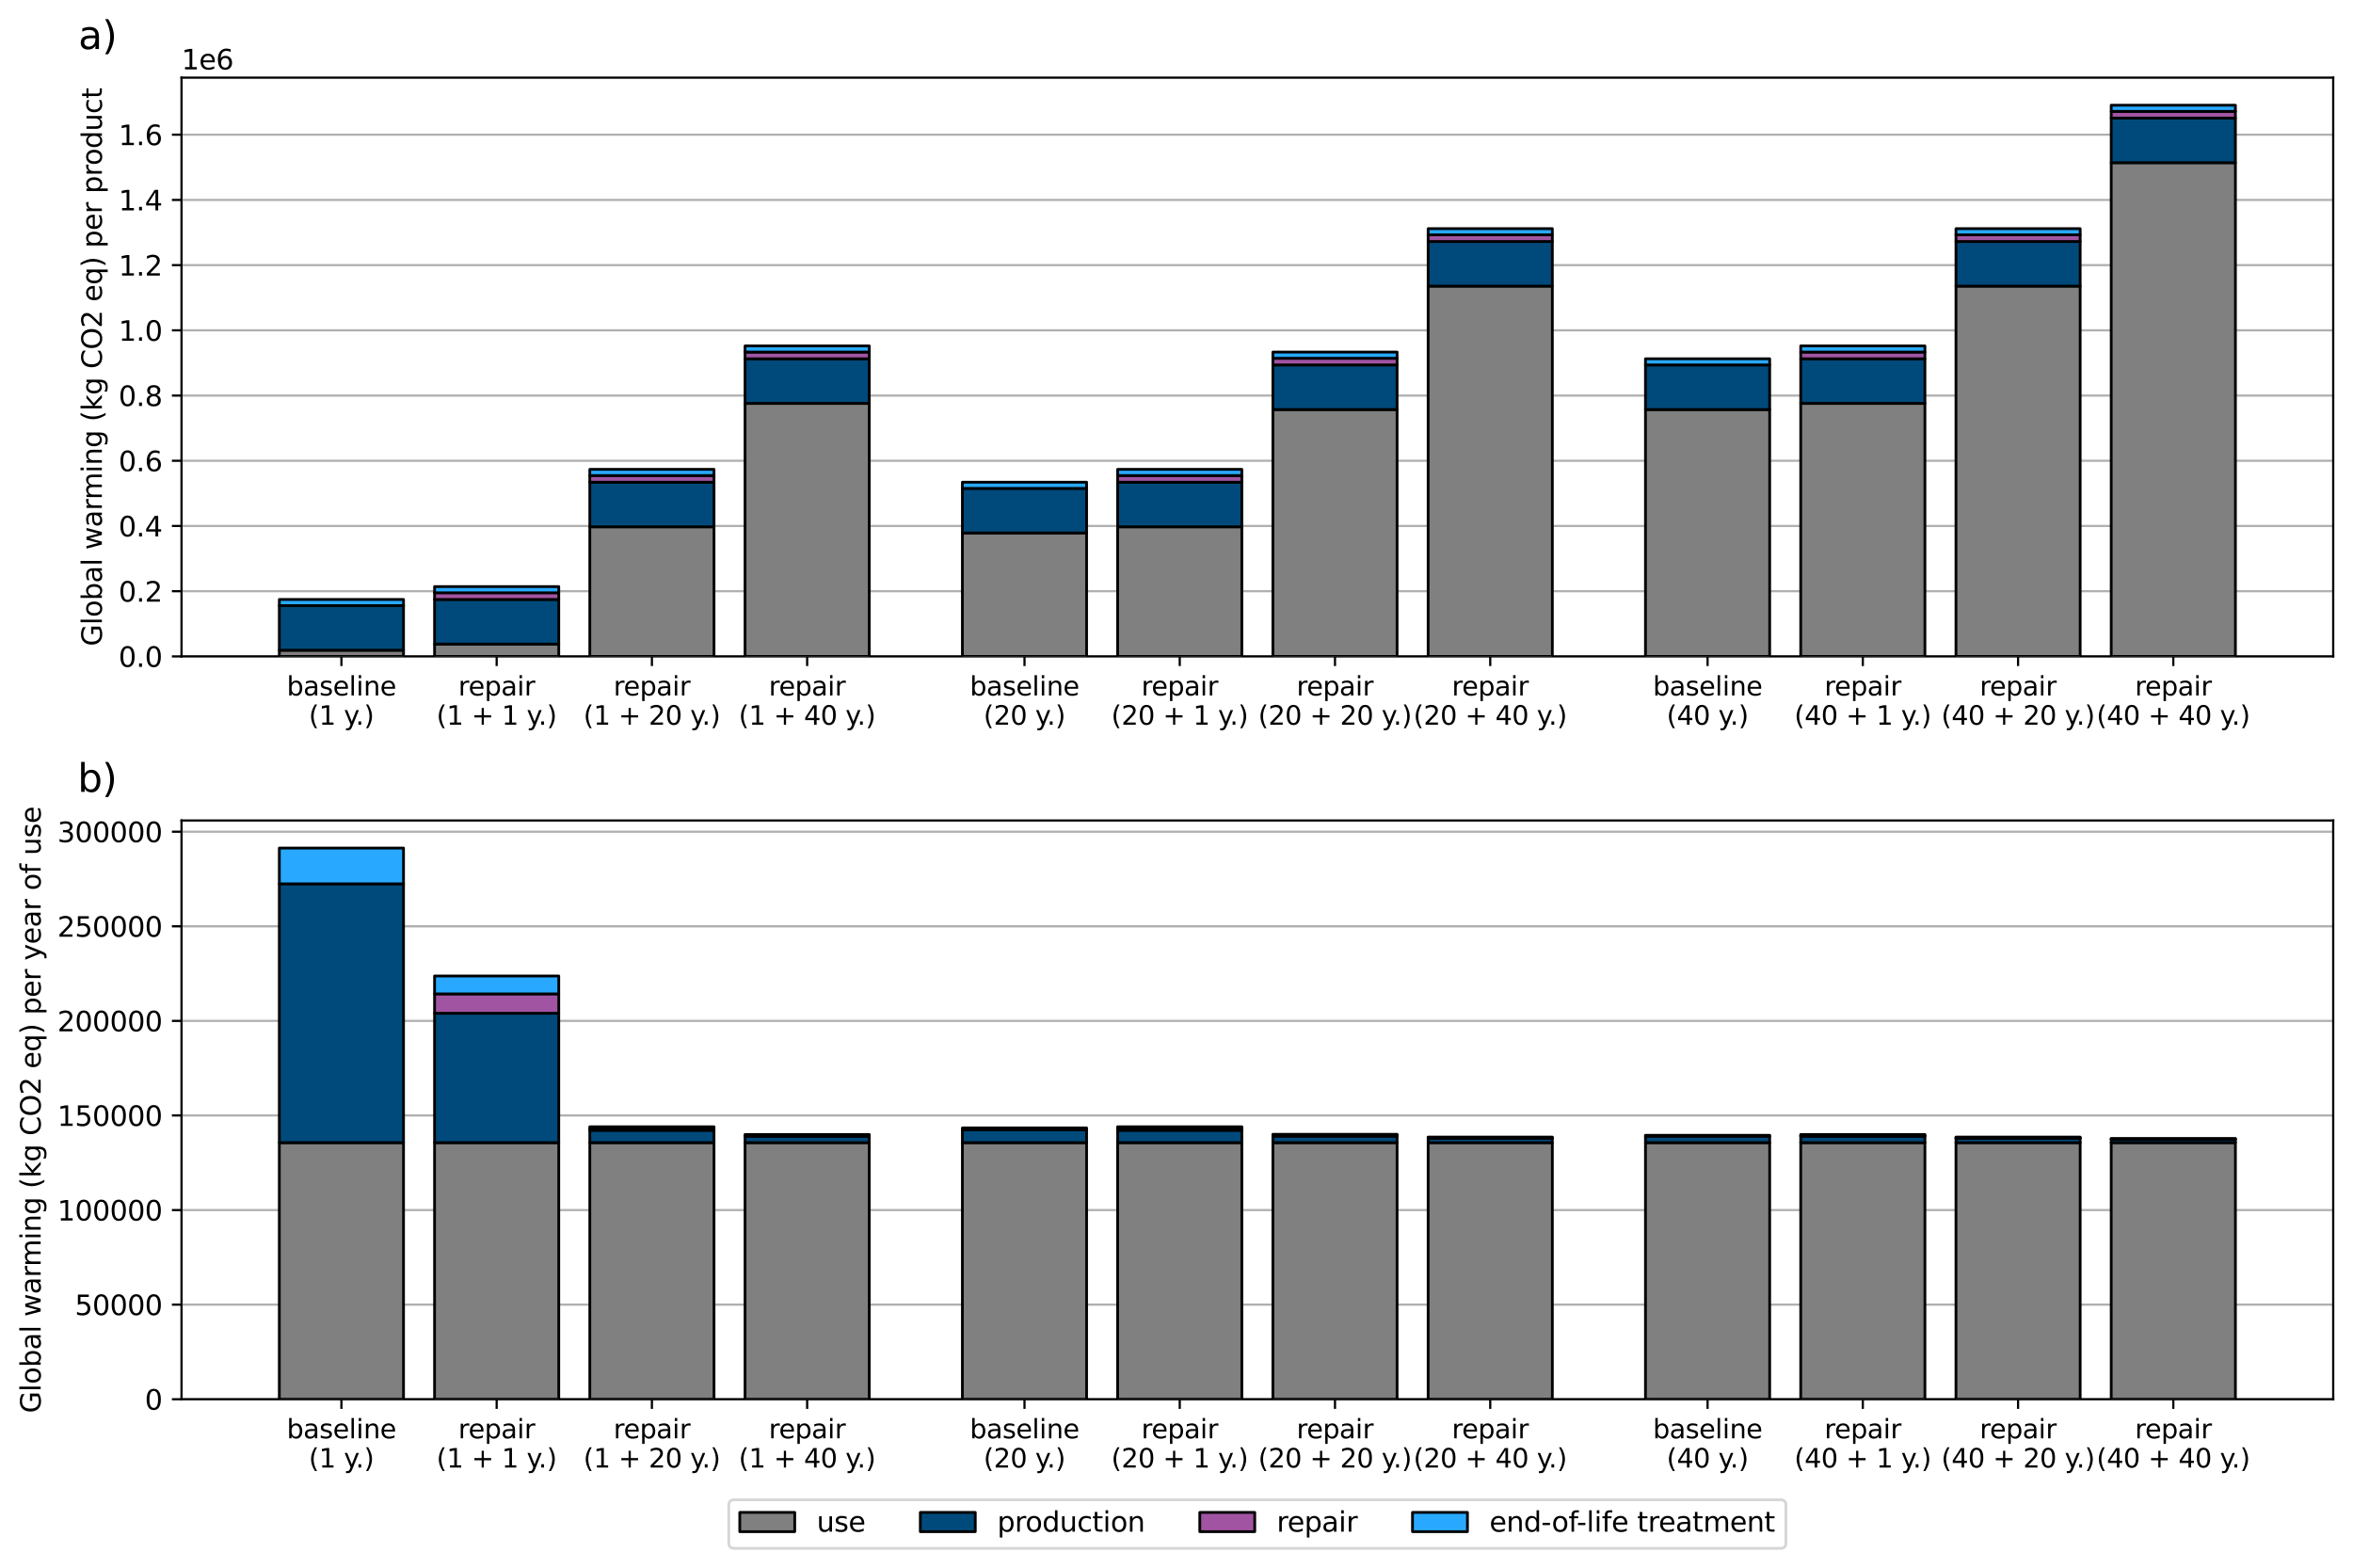<?xml version="1.0" encoding="utf-8" standalone="no"?>
<!DOCTYPE svg PUBLIC "-//W3C//DTD SVG 1.1//EN"
  "http://www.w3.org/Graphics/SVG/1.1/DTD/svg11.dtd">
<svg xmlns:xlink="http://www.w3.org/1999/xlink" width="856.233pt" height="570.65pt" viewBox="0 0 856.233 570.65" xmlns="http://www.w3.org/2000/svg" version="1.1">
 <defs>
  <style type="text/css">*{stroke-linejoin: round; stroke-linecap: butt}</style>
 </defs>
 <g id="figure_1">
  <g id="patch_1">
   <path d="M 0 570.65 
L 856.233 570.65 
L 856.233 0 
L 0 0 
z
" style="fill: #ffffff"/>
  </g>
  <g id="axes_1">
   <g id="patch_2">
    <path d="M 66.053 238.869 
L 849.033 238.869 
L 849.033 28.261 
L 66.053 28.261 
z
" style="fill: #ffffff"/>
   </g>
   <g id="matplotlib.axis_1">
    <g id="xtick_1">
     <g id="line2d_1">
      <defs>
       <path id="m9dfc976502" d="M 0 0 
L 0 3.5 
" style="stroke: #000000; stroke-width: 0.8"/>
      </defs>
      <g>
       <use xlink:href="#m9dfc976502" x="124.24" y="238.869" style="stroke: #000000; stroke-width: 0.8"/>
      </g>
     </g>
     <g id="text_1">
      <!-- baseline -->
      <g transform="translate(104.344 253.087) scale(0.095 -0.095)">
       <defs>
        <path id="DejaVuSans-62" d="M 3116 1747 
Q 3116 2381 2855 2742 
Q 2594 3103 2138 3103 
Q 1681 3103 1420 2742 
Q 1159 2381 1159 1747 
Q 1159 1113 1420 752 
Q 1681 391 2138 391 
Q 2594 391 2855 752 
Q 3116 1113 3116 1747 
z
M 1159 2969 
Q 1341 3281 1617 3432 
Q 1894 3584 2278 3584 
Q 2916 3584 3314 3078 
Q 3713 2572 3713 1747 
Q 3713 922 3314 415 
Q 2916 -91 2278 -91 
Q 1894 -91 1617 61 
Q 1341 213 1159 525 
L 1159 0 
L 581 0 
L 581 4863 
L 1159 4863 
L 1159 2969 
z
" transform="scale(0.016)"/>
        <path id="DejaVuSans-61" d="M 2194 1759 
Q 1497 1759 1228 1600 
Q 959 1441 959 1056 
Q 959 750 1161 570 
Q 1363 391 1709 391 
Q 2188 391 2477 730 
Q 2766 1069 2766 1631 
L 2766 1759 
L 2194 1759 
z
M 3341 1997 
L 3341 0 
L 2766 0 
L 2766 531 
Q 2569 213 2275 61 
Q 1981 -91 1556 -91 
Q 1019 -91 701 211 
Q 384 513 384 1019 
Q 384 1609 779 1909 
Q 1175 2209 1959 2209 
L 2766 2209 
L 2766 2266 
Q 2766 2663 2505 2880 
Q 2244 3097 1772 3097 
Q 1472 3097 1187 3025 
Q 903 2953 641 2809 
L 641 3341 
Q 956 3463 1253 3523 
Q 1550 3584 1831 3584 
Q 2591 3584 2966 3190 
Q 3341 2797 3341 1997 
z
" transform="scale(0.016)"/>
        <path id="DejaVuSans-73" d="M 2834 3397 
L 2834 2853 
Q 2591 2978 2328 3040 
Q 2066 3103 1784 3103 
Q 1356 3103 1142 2972 
Q 928 2841 928 2578 
Q 928 2378 1081 2264 
Q 1234 2150 1697 2047 
L 1894 2003 
Q 2506 1872 2764 1633 
Q 3022 1394 3022 966 
Q 3022 478 2636 193 
Q 2250 -91 1575 -91 
Q 1294 -91 989 -36 
Q 684 19 347 128 
L 347 722 
Q 666 556 975 473 
Q 1284 391 1588 391 
Q 1994 391 2212 530 
Q 2431 669 2431 922 
Q 2431 1156 2273 1281 
Q 2116 1406 1581 1522 
L 1381 1569 
Q 847 1681 609 1914 
Q 372 2147 372 2553 
Q 372 3047 722 3315 
Q 1072 3584 1716 3584 
Q 2034 3584 2315 3537 
Q 2597 3491 2834 3397 
z
" transform="scale(0.016)"/>
        <path id="DejaVuSans-65" d="M 3597 1894 
L 3597 1613 
L 953 1613 
Q 991 1019 1311 708 
Q 1631 397 2203 397 
Q 2534 397 2845 478 
Q 3156 559 3463 722 
L 3463 178 
Q 3153 47 2828 -22 
Q 2503 -91 2169 -91 
Q 1331 -91 842 396 
Q 353 884 353 1716 
Q 353 2575 817 3079 
Q 1281 3584 2069 3584 
Q 2775 3584 3186 3129 
Q 3597 2675 3597 1894 
z
M 3022 2063 
Q 3016 2534 2758 2815 
Q 2500 3097 2075 3097 
Q 1594 3097 1305 2825 
Q 1016 2553 972 2059 
L 3022 2063 
z
" transform="scale(0.016)"/>
        <path id="DejaVuSans-6c" d="M 603 4863 
L 1178 4863 
L 1178 0 
L 603 0 
L 603 4863 
z
" transform="scale(0.016)"/>
        <path id="DejaVuSans-69" d="M 603 3500 
L 1178 3500 
L 1178 0 
L 603 0 
L 603 3500 
z
M 603 4863 
L 1178 4863 
L 1178 4134 
L 603 4134 
L 603 4863 
z
" transform="scale(0.016)"/>
        <path id="DejaVuSans-6e" d="M 3513 2113 
L 3513 0 
L 2938 0 
L 2938 2094 
Q 2938 2591 2744 2837 
Q 2550 3084 2163 3084 
Q 1697 3084 1428 2787 
Q 1159 2491 1159 1978 
L 1159 0 
L 581 0 
L 581 3500 
L 1159 3500 
L 1159 2956 
Q 1366 3272 1645 3428 
Q 1925 3584 2291 3584 
Q 2894 3584 3203 3211 
Q 3513 2838 3513 2113 
z
" transform="scale(0.016)"/>
       </defs>
       <use xlink:href="#DejaVuSans-62"/>
       <use xlink:href="#DejaVuSans-61" x="63.477"/>
       <use xlink:href="#DejaVuSans-73" x="124.756"/>
       <use xlink:href="#DejaVuSans-65" x="176.855"/>
       <use xlink:href="#DejaVuSans-6c" x="238.379"/>
       <use xlink:href="#DejaVuSans-69" x="266.162"/>
       <use xlink:href="#DejaVuSans-6e" x="293.945"/>
       <use xlink:href="#DejaVuSans-65" x="357.324"/>
      </g>
      <!-- (1 y.) -->
      <g transform="translate(112.358 263.725) scale(0.095 -0.095)">
       <defs>
        <path id="DejaVuSans-28" d="M 1984 4856 
Q 1566 4138 1362 3434 
Q 1159 2731 1159 2009 
Q 1159 1288 1364 580 
Q 1569 -128 1984 -844 
L 1484 -844 
Q 1016 -109 783 600 
Q 550 1309 550 2009 
Q 550 2706 781 3412 
Q 1013 4119 1484 4856 
L 1984 4856 
z
" transform="scale(0.016)"/>
        <path id="DejaVuSans-31" d="M 794 531 
L 1825 531 
L 1825 4091 
L 703 3866 
L 703 4441 
L 1819 4666 
L 2450 4666 
L 2450 531 
L 3481 531 
L 3481 0 
L 794 0 
L 794 531 
z
" transform="scale(0.016)"/>
        <path id="DejaVuSans-20" transform="scale(0.016)"/>
        <path id="DejaVuSans-79" d="M 2059 -325 
Q 1816 -950 1584 -1140 
Q 1353 -1331 966 -1331 
L 506 -1331 
L 506 -850 
L 844 -850 
Q 1081 -850 1212 -737 
Q 1344 -625 1503 -206 
L 1606 56 
L 191 3500 
L 800 3500 
L 1894 763 
L 2988 3500 
L 3597 3500 
L 2059 -325 
z
" transform="scale(0.016)"/>
        <path id="DejaVuSans-2e" d="M 684 794 
L 1344 794 
L 1344 0 
L 684 0 
L 684 794 
z
" transform="scale(0.016)"/>
        <path id="DejaVuSans-29" d="M 513 4856 
L 1013 4856 
Q 1481 4119 1714 3412 
Q 1947 2706 1947 2009 
Q 1947 1309 1714 600 
Q 1481 -109 1013 -844 
L 513 -844 
Q 928 -128 1133 580 
Q 1338 1288 1338 2009 
Q 1338 2731 1133 3434 
Q 928 4138 513 4856 
z
" transform="scale(0.016)"/>
       </defs>
       <use xlink:href="#DejaVuSans-28"/>
       <use xlink:href="#DejaVuSans-31" x="39.014"/>
       <use xlink:href="#DejaVuSans-20" x="102.637"/>
       <use xlink:href="#DejaVuSans-79" x="134.424"/>
       <use xlink:href="#DejaVuSans-2e" x="179.354"/>
       <use xlink:href="#DejaVuSans-29" x="211.141"/>
      </g>
     </g>
    </g>
    <g id="xtick_2">
     <g id="line2d_2">
      <g>
       <use xlink:href="#m9dfc976502" x="180.732" y="238.869" style="stroke: #000000; stroke-width: 0.8"/>
      </g>
     </g>
     <g id="text_2">
      <!-- repair -->
      <g transform="translate(166.765 253.087) scale(0.095 -0.095)">
       <defs>
        <path id="DejaVuSans-72" d="M 2631 2963 
Q 2534 3019 2420 3045 
Q 2306 3072 2169 3072 
Q 1681 3072 1420 2755 
Q 1159 2438 1159 1844 
L 1159 0 
L 581 0 
L 581 3500 
L 1159 3500 
L 1159 2956 
Q 1341 3275 1631 3429 
Q 1922 3584 2338 3584 
Q 2397 3584 2469 3576 
Q 2541 3569 2628 3553 
L 2631 2963 
z
" transform="scale(0.016)"/>
        <path id="DejaVuSans-70" d="M 1159 525 
L 1159 -1331 
L 581 -1331 
L 581 3500 
L 1159 3500 
L 1159 2969 
Q 1341 3281 1617 3432 
Q 1894 3584 2278 3584 
Q 2916 3584 3314 3078 
Q 3713 2572 3713 1747 
Q 3713 922 3314 415 
Q 2916 -91 2278 -91 
Q 1894 -91 1617 61 
Q 1341 213 1159 525 
z
M 3116 1747 
Q 3116 2381 2855 2742 
Q 2594 3103 2138 3103 
Q 1681 3103 1420 2742 
Q 1159 2381 1159 1747 
Q 1159 1113 1420 752 
Q 1681 391 2138 391 
Q 2594 391 2855 752 
Q 3116 1113 3116 1747 
z
" transform="scale(0.016)"/>
       </defs>
       <use xlink:href="#DejaVuSans-72"/>
       <use xlink:href="#DejaVuSans-65" x="38.863"/>
       <use xlink:href="#DejaVuSans-70" x="100.387"/>
       <use xlink:href="#DejaVuSans-61" x="163.863"/>
       <use xlink:href="#DejaVuSans-69" x="225.143"/>
       <use xlink:href="#DejaVuSans-72" x="252.926"/>
      </g>
      <!-- (1 + 1 y.) -->
      <g transform="translate(158.828 263.725) scale(0.095 -0.095)">
       <defs>
        <path id="DejaVuSans-2b" d="M 2944 4013 
L 2944 2272 
L 4684 2272 
L 4684 1741 
L 2944 1741 
L 2944 0 
L 2419 0 
L 2419 1741 
L 678 1741 
L 678 2272 
L 2419 2272 
L 2419 4013 
L 2944 4013 
z
" transform="scale(0.016)"/>
       </defs>
       <use xlink:href="#DejaVuSans-28"/>
       <use xlink:href="#DejaVuSans-31" x="39.014"/>
       <use xlink:href="#DejaVuSans-20" x="102.637"/>
       <use xlink:href="#DejaVuSans-2b" x="134.424"/>
       <use xlink:href="#DejaVuSans-20" x="218.213"/>
       <use xlink:href="#DejaVuSans-31" x="250"/>
       <use xlink:href="#DejaVuSans-20" x="313.623"/>
       <use xlink:href="#DejaVuSans-79" x="345.41"/>
       <use xlink:href="#DejaVuSans-2e" x="390.34"/>
       <use xlink:href="#DejaVuSans-29" x="422.127"/>
      </g>
     </g>
    </g>
    <g id="xtick_3">
     <g id="line2d_3">
      <g>
       <use xlink:href="#m9dfc976502" x="237.224" y="238.869" style="stroke: #000000; stroke-width: 0.8"/>
      </g>
     </g>
     <g id="text_3">
      <!-- repair -->
      <g transform="translate(223.257 253.087) scale(0.095 -0.095)">
       <use xlink:href="#DejaVuSans-72"/>
       <use xlink:href="#DejaVuSans-65" x="38.863"/>
       <use xlink:href="#DejaVuSans-70" x="100.387"/>
       <use xlink:href="#DejaVuSans-61" x="163.863"/>
       <use xlink:href="#DejaVuSans-69" x="225.143"/>
       <use xlink:href="#DejaVuSans-72" x="252.926"/>
      </g>
      <!-- (1 + 20 y.) -->
      <g transform="translate(212.298 263.725) scale(0.095 -0.095)">
       <defs>
        <path id="DejaVuSans-32" d="M 1228 531 
L 3431 531 
L 3431 0 
L 469 0 
L 469 531 
Q 828 903 1448 1529 
Q 2069 2156 2228 2338 
Q 2531 2678 2651 2914 
Q 2772 3150 2772 3378 
Q 2772 3750 2511 3984 
Q 2250 4219 1831 4219 
Q 1534 4219 1204 4116 
Q 875 4013 500 3803 
L 500 4441 
Q 881 4594 1212 4672 
Q 1544 4750 1819 4750 
Q 2544 4750 2975 4387 
Q 3406 4025 3406 3419 
Q 3406 3131 3298 2873 
Q 3191 2616 2906 2266 
Q 2828 2175 2409 1742 
Q 1991 1309 1228 531 
z
" transform="scale(0.016)"/>
        <path id="DejaVuSans-30" d="M 2034 4250 
Q 1547 4250 1301 3770 
Q 1056 3291 1056 2328 
Q 1056 1369 1301 889 
Q 1547 409 2034 409 
Q 2525 409 2770 889 
Q 3016 1369 3016 2328 
Q 3016 3291 2770 3770 
Q 2525 4250 2034 4250 
z
M 2034 4750 
Q 2819 4750 3233 4129 
Q 3647 3509 3647 2328 
Q 3647 1150 3233 529 
Q 2819 -91 2034 -91 
Q 1250 -91 836 529 
Q 422 1150 422 2328 
Q 422 3509 836 4129 
Q 1250 4750 2034 4750 
z
" transform="scale(0.016)"/>
       </defs>
       <use xlink:href="#DejaVuSans-28"/>
       <use xlink:href="#DejaVuSans-31" x="39.014"/>
       <use xlink:href="#DejaVuSans-20" x="102.637"/>
       <use xlink:href="#DejaVuSans-2b" x="134.424"/>
       <use xlink:href="#DejaVuSans-20" x="218.213"/>
       <use xlink:href="#DejaVuSans-32" x="250"/>
       <use xlink:href="#DejaVuSans-30" x="313.623"/>
       <use xlink:href="#DejaVuSans-20" x="377.246"/>
       <use xlink:href="#DejaVuSans-79" x="409.033"/>
       <use xlink:href="#DejaVuSans-2e" x="453.963"/>
       <use xlink:href="#DejaVuSans-29" x="485.75"/>
      </g>
     </g>
    </g>
    <g id="xtick_4">
     <g id="line2d_4">
      <g>
       <use xlink:href="#m9dfc976502" x="293.716" y="238.869" style="stroke: #000000; stroke-width: 0.8"/>
      </g>
     </g>
     <g id="text_4">
      <!-- repair -->
      <g transform="translate(279.749 253.087) scale(0.095 -0.095)">
       <use xlink:href="#DejaVuSans-72"/>
       <use xlink:href="#DejaVuSans-65" x="38.863"/>
       <use xlink:href="#DejaVuSans-70" x="100.387"/>
       <use xlink:href="#DejaVuSans-61" x="163.863"/>
       <use xlink:href="#DejaVuSans-69" x="225.143"/>
       <use xlink:href="#DejaVuSans-72" x="252.926"/>
      </g>
      <!-- (1 + 40 y.) -->
      <g transform="translate(268.79 263.725) scale(0.095 -0.095)">
       <defs>
        <path id="DejaVuSans-34" d="M 2419 4116 
L 825 1625 
L 2419 1625 
L 2419 4116 
z
M 2253 4666 
L 3047 4666 
L 3047 1625 
L 3713 1625 
L 3713 1100 
L 3047 1100 
L 3047 0 
L 2419 0 
L 2419 1100 
L 313 1100 
L 313 1709 
L 2253 4666 
z
" transform="scale(0.016)"/>
       </defs>
       <use xlink:href="#DejaVuSans-28"/>
       <use xlink:href="#DejaVuSans-31" x="39.014"/>
       <use xlink:href="#DejaVuSans-20" x="102.637"/>
       <use xlink:href="#DejaVuSans-2b" x="134.424"/>
       <use xlink:href="#DejaVuSans-20" x="218.213"/>
       <use xlink:href="#DejaVuSans-34" x="250"/>
       <use xlink:href="#DejaVuSans-30" x="313.623"/>
       <use xlink:href="#DejaVuSans-20" x="377.246"/>
       <use xlink:href="#DejaVuSans-79" x="409.033"/>
       <use xlink:href="#DejaVuSans-2e" x="453.963"/>
       <use xlink:href="#DejaVuSans-29" x="485.75"/>
      </g>
     </g>
    </g>
    <g id="xtick_5">
     <g id="line2d_5">
      <g>
       <use xlink:href="#m9dfc976502" x="372.805" y="238.869" style="stroke: #000000; stroke-width: 0.8"/>
      </g>
     </g>
     <g id="text_5">
      <!-- baseline -->
      <g transform="translate(352.909 253.087) scale(0.095 -0.095)">
       <use xlink:href="#DejaVuSans-62"/>
       <use xlink:href="#DejaVuSans-61" x="63.477"/>
       <use xlink:href="#DejaVuSans-73" x="124.756"/>
       <use xlink:href="#DejaVuSans-65" x="176.855"/>
       <use xlink:href="#DejaVuSans-6c" x="238.379"/>
       <use xlink:href="#DejaVuSans-69" x="266.162"/>
       <use xlink:href="#DejaVuSans-6e" x="293.945"/>
       <use xlink:href="#DejaVuSans-65" x="357.324"/>
      </g>
      <!-- (20 y.) -->
      <g transform="translate(357.9 263.725) scale(0.095 -0.095)">
       <use xlink:href="#DejaVuSans-28"/>
       <use xlink:href="#DejaVuSans-32" x="39.014"/>
       <use xlink:href="#DejaVuSans-30" x="102.637"/>
       <use xlink:href="#DejaVuSans-20" x="166.26"/>
       <use xlink:href="#DejaVuSans-79" x="198.047"/>
       <use xlink:href="#DejaVuSans-2e" x="242.977"/>
       <use xlink:href="#DejaVuSans-29" x="274.764"/>
      </g>
     </g>
    </g>
    <g id="xtick_6">
     <g id="line2d_6">
      <g>
       <use xlink:href="#m9dfc976502" x="429.297" y="238.869" style="stroke: #000000; stroke-width: 0.8"/>
      </g>
     </g>
     <g id="text_6">
      <!-- repair -->
      <g transform="translate(415.33 253.087) scale(0.095 -0.095)">
       <use xlink:href="#DejaVuSans-72"/>
       <use xlink:href="#DejaVuSans-65" x="38.863"/>
       <use xlink:href="#DejaVuSans-70" x="100.387"/>
       <use xlink:href="#DejaVuSans-61" x="163.863"/>
       <use xlink:href="#DejaVuSans-69" x="225.143"/>
       <use xlink:href="#DejaVuSans-72" x="252.926"/>
      </g>
      <!-- (20 + 1 y.) -->
      <g transform="translate(404.371 263.725) scale(0.095 -0.095)">
       <use xlink:href="#DejaVuSans-28"/>
       <use xlink:href="#DejaVuSans-32" x="39.014"/>
       <use xlink:href="#DejaVuSans-30" x="102.637"/>
       <use xlink:href="#DejaVuSans-20" x="166.26"/>
       <use xlink:href="#DejaVuSans-2b" x="198.047"/>
       <use xlink:href="#DejaVuSans-20" x="281.836"/>
       <use xlink:href="#DejaVuSans-31" x="313.623"/>
       <use xlink:href="#DejaVuSans-20" x="377.246"/>
       <use xlink:href="#DejaVuSans-79" x="409.033"/>
       <use xlink:href="#DejaVuSans-2e" x="453.963"/>
       <use xlink:href="#DejaVuSans-29" x="485.75"/>
      </g>
     </g>
    </g>
    <g id="xtick_7">
     <g id="line2d_7">
      <g>
       <use xlink:href="#m9dfc976502" x="485.789" y="238.869" style="stroke: #000000; stroke-width: 0.8"/>
      </g>
     </g>
     <g id="text_7">
      <!-- repair -->
      <g transform="translate(471.822 253.087) scale(0.095 -0.095)">
       <use xlink:href="#DejaVuSans-72"/>
       <use xlink:href="#DejaVuSans-65" x="38.863"/>
       <use xlink:href="#DejaVuSans-70" x="100.387"/>
       <use xlink:href="#DejaVuSans-61" x="163.863"/>
       <use xlink:href="#DejaVuSans-69" x="225.143"/>
       <use xlink:href="#DejaVuSans-72" x="252.926"/>
      </g>
      <!-- (20 + 20 y.) -->
      <g transform="translate(457.841 263.725) scale(0.095 -0.095)">
       <use xlink:href="#DejaVuSans-28"/>
       <use xlink:href="#DejaVuSans-32" x="39.014"/>
       <use xlink:href="#DejaVuSans-30" x="102.637"/>
       <use xlink:href="#DejaVuSans-20" x="166.26"/>
       <use xlink:href="#DejaVuSans-2b" x="198.047"/>
       <use xlink:href="#DejaVuSans-20" x="281.836"/>
       <use xlink:href="#DejaVuSans-32" x="313.623"/>
       <use xlink:href="#DejaVuSans-30" x="377.246"/>
       <use xlink:href="#DejaVuSans-20" x="440.869"/>
       <use xlink:href="#DejaVuSans-79" x="472.656"/>
       <use xlink:href="#DejaVuSans-2e" x="517.586"/>
       <use xlink:href="#DejaVuSans-29" x="549.373"/>
      </g>
     </g>
    </g>
    <g id="xtick_8">
     <g id="line2d_8">
      <g>
       <use xlink:href="#m9dfc976502" x="542.281" y="238.869" style="stroke: #000000; stroke-width: 0.8"/>
      </g>
     </g>
     <g id="text_8">
      <!-- repair -->
      <g transform="translate(528.314 253.087) scale(0.095 -0.095)">
       <use xlink:href="#DejaVuSans-72"/>
       <use xlink:href="#DejaVuSans-65" x="38.863"/>
       <use xlink:href="#DejaVuSans-70" x="100.387"/>
       <use xlink:href="#DejaVuSans-61" x="163.863"/>
       <use xlink:href="#DejaVuSans-69" x="225.143"/>
       <use xlink:href="#DejaVuSans-72" x="252.926"/>
      </g>
      <!-- (20 + 40 y.) -->
      <g transform="translate(514.333 263.725) scale(0.095 -0.095)">
       <use xlink:href="#DejaVuSans-28"/>
       <use xlink:href="#DejaVuSans-32" x="39.014"/>
       <use xlink:href="#DejaVuSans-30" x="102.637"/>
       <use xlink:href="#DejaVuSans-20" x="166.26"/>
       <use xlink:href="#DejaVuSans-2b" x="198.047"/>
       <use xlink:href="#DejaVuSans-20" x="281.836"/>
       <use xlink:href="#DejaVuSans-34" x="313.623"/>
       <use xlink:href="#DejaVuSans-30" x="377.246"/>
       <use xlink:href="#DejaVuSans-20" x="440.869"/>
       <use xlink:href="#DejaVuSans-79" x="472.656"/>
       <use xlink:href="#DejaVuSans-2e" x="517.586"/>
       <use xlink:href="#DejaVuSans-29" x="549.373"/>
      </g>
     </g>
    </g>
    <g id="xtick_9">
     <g id="line2d_9">
      <g>
       <use xlink:href="#m9dfc976502" x="621.37" y="238.869" style="stroke: #000000; stroke-width: 0.8"/>
      </g>
     </g>
     <g id="text_9">
      <!-- baseline -->
      <g transform="translate(601.474 253.087) scale(0.095 -0.095)">
       <use xlink:href="#DejaVuSans-62"/>
       <use xlink:href="#DejaVuSans-61" x="63.477"/>
       <use xlink:href="#DejaVuSans-73" x="124.756"/>
       <use xlink:href="#DejaVuSans-65" x="176.855"/>
       <use xlink:href="#DejaVuSans-6c" x="238.379"/>
       <use xlink:href="#DejaVuSans-69" x="266.162"/>
       <use xlink:href="#DejaVuSans-6e" x="293.945"/>
       <use xlink:href="#DejaVuSans-65" x="357.324"/>
      </g>
      <!-- (40 y.) -->
      <g transform="translate(606.466 263.725) scale(0.095 -0.095)">
       <use xlink:href="#DejaVuSans-28"/>
       <use xlink:href="#DejaVuSans-34" x="39.014"/>
       <use xlink:href="#DejaVuSans-30" x="102.637"/>
       <use xlink:href="#DejaVuSans-20" x="166.26"/>
       <use xlink:href="#DejaVuSans-79" x="198.047"/>
       <use xlink:href="#DejaVuSans-2e" x="242.977"/>
       <use xlink:href="#DejaVuSans-29" x="274.764"/>
      </g>
     </g>
    </g>
    <g id="xtick_10">
     <g id="line2d_10">
      <g>
       <use xlink:href="#m9dfc976502" x="677.862" y="238.869" style="stroke: #000000; stroke-width: 0.8"/>
      </g>
     </g>
     <g id="text_10">
      <!-- repair -->
      <g transform="translate(663.895 253.087) scale(0.095 -0.095)">
       <use xlink:href="#DejaVuSans-72"/>
       <use xlink:href="#DejaVuSans-65" x="38.863"/>
       <use xlink:href="#DejaVuSans-70" x="100.387"/>
       <use xlink:href="#DejaVuSans-61" x="163.863"/>
       <use xlink:href="#DejaVuSans-69" x="225.143"/>
       <use xlink:href="#DejaVuSans-72" x="252.926"/>
      </g>
      <!-- (40 + 1 y.) -->
      <g transform="translate(652.936 263.725) scale(0.095 -0.095)">
       <use xlink:href="#DejaVuSans-28"/>
       <use xlink:href="#DejaVuSans-34" x="39.014"/>
       <use xlink:href="#DejaVuSans-30" x="102.637"/>
       <use xlink:href="#DejaVuSans-20" x="166.26"/>
       <use xlink:href="#DejaVuSans-2b" x="198.047"/>
       <use xlink:href="#DejaVuSans-20" x="281.836"/>
       <use xlink:href="#DejaVuSans-31" x="313.623"/>
       <use xlink:href="#DejaVuSans-20" x="377.246"/>
       <use xlink:href="#DejaVuSans-79" x="409.033"/>
       <use xlink:href="#DejaVuSans-2e" x="453.963"/>
       <use xlink:href="#DejaVuSans-29" x="485.75"/>
      </g>
     </g>
    </g>
    <g id="xtick_11">
     <g id="line2d_11">
      <g>
       <use xlink:href="#m9dfc976502" x="734.354" y="238.869" style="stroke: #000000; stroke-width: 0.8"/>
      </g>
     </g>
     <g id="text_11">
      <!-- repair -->
      <g transform="translate(720.387 253.087) scale(0.095 -0.095)">
       <use xlink:href="#DejaVuSans-72"/>
       <use xlink:href="#DejaVuSans-65" x="38.863"/>
       <use xlink:href="#DejaVuSans-70" x="100.387"/>
       <use xlink:href="#DejaVuSans-61" x="163.863"/>
       <use xlink:href="#DejaVuSans-69" x="225.143"/>
       <use xlink:href="#DejaVuSans-72" x="252.926"/>
      </g>
      <!-- (40 + 20 y.) -->
      <g transform="translate(706.406 263.725) scale(0.095 -0.095)">
       <use xlink:href="#DejaVuSans-28"/>
       <use xlink:href="#DejaVuSans-34" x="39.014"/>
       <use xlink:href="#DejaVuSans-30" x="102.637"/>
       <use xlink:href="#DejaVuSans-20" x="166.26"/>
       <use xlink:href="#DejaVuSans-2b" x="198.047"/>
       <use xlink:href="#DejaVuSans-20" x="281.836"/>
       <use xlink:href="#DejaVuSans-32" x="313.623"/>
       <use xlink:href="#DejaVuSans-30" x="377.246"/>
       <use xlink:href="#DejaVuSans-20" x="440.869"/>
       <use xlink:href="#DejaVuSans-79" x="472.656"/>
       <use xlink:href="#DejaVuSans-2e" x="517.586"/>
       <use xlink:href="#DejaVuSans-29" x="549.373"/>
      </g>
     </g>
    </g>
    <g id="xtick_12">
     <g id="line2d_12">
      <g>
       <use xlink:href="#m9dfc976502" x="790.846" y="238.869" style="stroke: #000000; stroke-width: 0.8"/>
      </g>
     </g>
     <g id="text_12">
      <!-- repair -->
      <g transform="translate(776.879 253.087) scale(0.095 -0.095)">
       <use xlink:href="#DejaVuSans-72"/>
       <use xlink:href="#DejaVuSans-65" x="38.863"/>
       <use xlink:href="#DejaVuSans-70" x="100.387"/>
       <use xlink:href="#DejaVuSans-61" x="163.863"/>
       <use xlink:href="#DejaVuSans-69" x="225.143"/>
       <use xlink:href="#DejaVuSans-72" x="252.926"/>
      </g>
      <!-- (40 + 40 y.) -->
      <g transform="translate(762.898 263.725) scale(0.095 -0.095)">
       <use xlink:href="#DejaVuSans-28"/>
       <use xlink:href="#DejaVuSans-34" x="39.014"/>
       <use xlink:href="#DejaVuSans-30" x="102.637"/>
       <use xlink:href="#DejaVuSans-20" x="166.26"/>
       <use xlink:href="#DejaVuSans-2b" x="198.047"/>
       <use xlink:href="#DejaVuSans-20" x="281.836"/>
       <use xlink:href="#DejaVuSans-34" x="313.623"/>
       <use xlink:href="#DejaVuSans-30" x="377.246"/>
       <use xlink:href="#DejaVuSans-20" x="440.869"/>
       <use xlink:href="#DejaVuSans-79" x="472.656"/>
       <use xlink:href="#DejaVuSans-2e" x="517.586"/>
       <use xlink:href="#DejaVuSans-29" x="549.373"/>
      </g>
     </g>
    </g>
   </g>
   <g id="matplotlib.axis_2">
    <g id="ytick_1">
     <g id="line2d_13">
      <path d="M 66.053 238.869 
L 849.033 238.869 
" clip-path="url(#pd38893b3b4)" style="fill: none; stroke: #b0b0b0; stroke-width: 0.8; stroke-linecap: square"/>
     </g>
     <g id="line2d_14">
      <defs>
       <path id="m30f7d8dd85" d="M 0 0 
L -3.5 0 
" style="stroke: #000000; stroke-width: 0.8"/>
      </defs>
      <g>
       <use xlink:href="#m30f7d8dd85" x="66.053" y="238.869" style="stroke: #000000; stroke-width: 0.8"/>
      </g>
     </g>
     <g id="text_13">
      <!-- 0.0 -->
      <g transform="translate(43.15 242.668) scale(0.1 -0.1)">
       <use xlink:href="#DejaVuSans-30"/>
       <use xlink:href="#DejaVuSans-2e" x="63.623"/>
       <use xlink:href="#DejaVuSans-30" x="95.41"/>
      </g>
     </g>
    </g>
    <g id="ytick_2">
     <g id="line2d_15">
      <path d="M 66.053 215.137 
L 849.033 215.137 
" clip-path="url(#pd38893b3b4)" style="fill: none; stroke: #b0b0b0; stroke-width: 0.8; stroke-linecap: square"/>
     </g>
     <g id="line2d_16">
      <g>
       <use xlink:href="#m30f7d8dd85" x="66.053" y="215.137" style="stroke: #000000; stroke-width: 0.8"/>
      </g>
     </g>
     <g id="text_14">
      <!-- 0.2 -->
      <g transform="translate(43.15 218.937) scale(0.1 -0.1)">
       <use xlink:href="#DejaVuSans-30"/>
       <use xlink:href="#DejaVuSans-2e" x="63.623"/>
       <use xlink:href="#DejaVuSans-32" x="95.41"/>
      </g>
     </g>
    </g>
    <g id="ytick_3">
     <g id="line2d_17">
      <path d="M 66.053 191.406 
L 849.033 191.406 
" clip-path="url(#pd38893b3b4)" style="fill: none; stroke: #b0b0b0; stroke-width: 0.8; stroke-linecap: square"/>
     </g>
     <g id="line2d_18">
      <g>
       <use xlink:href="#m30f7d8dd85" x="66.053" y="191.406" style="stroke: #000000; stroke-width: 0.8"/>
      </g>
     </g>
     <g id="text_15">
      <!-- 0.4 -->
      <g transform="translate(43.15 195.205) scale(0.1 -0.1)">
       <use xlink:href="#DejaVuSans-30"/>
       <use xlink:href="#DejaVuSans-2e" x="63.623"/>
       <use xlink:href="#DejaVuSans-34" x="95.41"/>
      </g>
     </g>
    </g>
    <g id="ytick_4">
     <g id="line2d_19">
      <path d="M 66.053 167.675 
L 849.033 167.675 
" clip-path="url(#pd38893b3b4)" style="fill: none; stroke: #b0b0b0; stroke-width: 0.8; stroke-linecap: square"/>
     </g>
     <g id="line2d_20">
      <g>
       <use xlink:href="#m30f7d8dd85" x="66.053" y="167.675" style="stroke: #000000; stroke-width: 0.8"/>
      </g>
     </g>
     <g id="text_16">
      <!-- 0.6 -->
      <g transform="translate(43.15 171.474) scale(0.1 -0.1)">
       <defs>
        <path id="DejaVuSans-36" d="M 2113 2584 
Q 1688 2584 1439 2293 
Q 1191 2003 1191 1497 
Q 1191 994 1439 701 
Q 1688 409 2113 409 
Q 2538 409 2786 701 
Q 3034 994 3034 1497 
Q 3034 2003 2786 2293 
Q 2538 2584 2113 2584 
z
M 3366 4563 
L 3366 3988 
Q 3128 4100 2886 4159 
Q 2644 4219 2406 4219 
Q 1781 4219 1451 3797 
Q 1122 3375 1075 2522 
Q 1259 2794 1537 2939 
Q 1816 3084 2150 3084 
Q 2853 3084 3261 2657 
Q 3669 2231 3669 1497 
Q 3669 778 3244 343 
Q 2819 -91 2113 -91 
Q 1303 -91 875 529 
Q 447 1150 447 2328 
Q 447 3434 972 4092 
Q 1497 4750 2381 4750 
Q 2619 4750 2861 4703 
Q 3103 4656 3366 4563 
z
" transform="scale(0.016)"/>
       </defs>
       <use xlink:href="#DejaVuSans-30"/>
       <use xlink:href="#DejaVuSans-2e" x="63.623"/>
       <use xlink:href="#DejaVuSans-36" x="95.41"/>
      </g>
     </g>
    </g>
    <g id="ytick_5">
     <g id="line2d_21">
      <path d="M 66.053 143.943 
L 849.033 143.943 
" clip-path="url(#pd38893b3b4)" style="fill: none; stroke: #b0b0b0; stroke-width: 0.8; stroke-linecap: square"/>
     </g>
     <g id="line2d_22">
      <g>
       <use xlink:href="#m30f7d8dd85" x="66.053" y="143.943" style="stroke: #000000; stroke-width: 0.8"/>
      </g>
     </g>
     <g id="text_17">
      <!-- 0.8 -->
      <g transform="translate(43.15 147.742) scale(0.1 -0.1)">
       <defs>
        <path id="DejaVuSans-38" d="M 2034 2216 
Q 1584 2216 1326 1975 
Q 1069 1734 1069 1313 
Q 1069 891 1326 650 
Q 1584 409 2034 409 
Q 2484 409 2743 651 
Q 3003 894 3003 1313 
Q 3003 1734 2745 1975 
Q 2488 2216 2034 2216 
z
M 1403 2484 
Q 997 2584 770 2862 
Q 544 3141 544 3541 
Q 544 4100 942 4425 
Q 1341 4750 2034 4750 
Q 2731 4750 3128 4425 
Q 3525 4100 3525 3541 
Q 3525 3141 3298 2862 
Q 3072 2584 2669 2484 
Q 3125 2378 3379 2068 
Q 3634 1759 3634 1313 
Q 3634 634 3220 271 
Q 2806 -91 2034 -91 
Q 1263 -91 848 271 
Q 434 634 434 1313 
Q 434 1759 690 2068 
Q 947 2378 1403 2484 
z
M 1172 3481 
Q 1172 3119 1398 2916 
Q 1625 2713 2034 2713 
Q 2441 2713 2670 2916 
Q 2900 3119 2900 3481 
Q 2900 3844 2670 4047 
Q 2441 4250 2034 4250 
Q 1625 4250 1398 4047 
Q 1172 3844 1172 3481 
z
" transform="scale(0.016)"/>
       </defs>
       <use xlink:href="#DejaVuSans-30"/>
       <use xlink:href="#DejaVuSans-2e" x="63.623"/>
       <use xlink:href="#DejaVuSans-38" x="95.41"/>
      </g>
     </g>
    </g>
    <g id="ytick_6">
     <g id="line2d_23">
      <path d="M 66.053 120.212 
L 849.033 120.212 
" clip-path="url(#pd38893b3b4)" style="fill: none; stroke: #b0b0b0; stroke-width: 0.8; stroke-linecap: square"/>
     </g>
     <g id="line2d_24">
      <g>
       <use xlink:href="#m30f7d8dd85" x="66.053" y="120.212" style="stroke: #000000; stroke-width: 0.8"/>
      </g>
     </g>
     <g id="text_18">
      <!-- 1.0 -->
      <g transform="translate(43.15 124.011) scale(0.1 -0.1)">
       <use xlink:href="#DejaVuSans-31"/>
       <use xlink:href="#DejaVuSans-2e" x="63.623"/>
       <use xlink:href="#DejaVuSans-30" x="95.41"/>
      </g>
     </g>
    </g>
    <g id="ytick_7">
     <g id="line2d_25">
      <path d="M 66.053 96.48 
L 849.033 96.48 
" clip-path="url(#pd38893b3b4)" style="fill: none; stroke: #b0b0b0; stroke-width: 0.8; stroke-linecap: square"/>
     </g>
     <g id="line2d_26">
      <g>
       <use xlink:href="#m30f7d8dd85" x="66.053" y="96.48" style="stroke: #000000; stroke-width: 0.8"/>
      </g>
     </g>
     <g id="text_19">
      <!-- 1.2 -->
      <g transform="translate(43.15 100.28) scale(0.1 -0.1)">
       <use xlink:href="#DejaVuSans-31"/>
       <use xlink:href="#DejaVuSans-2e" x="63.623"/>
       <use xlink:href="#DejaVuSans-32" x="95.41"/>
      </g>
     </g>
    </g>
    <g id="ytick_8">
     <g id="line2d_27">
      <path d="M 66.053 72.749 
L 849.033 72.749 
" clip-path="url(#pd38893b3b4)" style="fill: none; stroke: #b0b0b0; stroke-width: 0.8; stroke-linecap: square"/>
     </g>
     <g id="line2d_28">
      <g>
       <use xlink:href="#m30f7d8dd85" x="66.053" y="72.749" style="stroke: #000000; stroke-width: 0.8"/>
      </g>
     </g>
     <g id="text_20">
      <!-- 1.4 -->
      <g transform="translate(43.15 76.548) scale(0.1 -0.1)">
       <use xlink:href="#DejaVuSans-31"/>
       <use xlink:href="#DejaVuSans-2e" x="63.623"/>
       <use xlink:href="#DejaVuSans-34" x="95.41"/>
      </g>
     </g>
    </g>
    <g id="ytick_9">
     <g id="line2d_29">
      <path d="M 66.053 49.018 
L 849.033 49.018 
" clip-path="url(#pd38893b3b4)" style="fill: none; stroke: #b0b0b0; stroke-width: 0.8; stroke-linecap: square"/>
     </g>
     <g id="line2d_30">
      <g>
       <use xlink:href="#m30f7d8dd85" x="66.053" y="49.018" style="stroke: #000000; stroke-width: 0.8"/>
      </g>
     </g>
     <g id="text_21">
      <!-- 1.6 -->
      <g transform="translate(43.15 52.817) scale(0.1 -0.1)">
       <use xlink:href="#DejaVuSans-31"/>
       <use xlink:href="#DejaVuSans-2e" x="63.623"/>
       <use xlink:href="#DejaVuSans-36" x="95.41"/>
      </g>
     </g>
    </g>
    <g id="text_22">
     <!-- Global warming (kg CO2 eq) per product -->
     <g transform="translate(37.07 235.138) rotate(-90) scale(0.1 -0.1)">
      <defs>
       <path id="DejaVuSans-47" d="M 3809 666 
L 3809 1919 
L 2778 1919 
L 2778 2438 
L 4434 2438 
L 4434 434 
Q 4069 175 3628 42 
Q 3188 -91 2688 -91 
Q 1594 -91 976 548 
Q 359 1188 359 2328 
Q 359 3472 976 4111 
Q 1594 4750 2688 4750 
Q 3144 4750 3555 4637 
Q 3966 4525 4313 4306 
L 4313 3634 
Q 3963 3931 3569 4081 
Q 3175 4231 2741 4231 
Q 1884 4231 1454 3753 
Q 1025 3275 1025 2328 
Q 1025 1384 1454 906 
Q 1884 428 2741 428 
Q 3075 428 3337 486 
Q 3600 544 3809 666 
z
" transform="scale(0.016)"/>
       <path id="DejaVuSans-6f" d="M 1959 3097 
Q 1497 3097 1228 2736 
Q 959 2375 959 1747 
Q 959 1119 1226 758 
Q 1494 397 1959 397 
Q 2419 397 2687 759 
Q 2956 1122 2956 1747 
Q 2956 2369 2687 2733 
Q 2419 3097 1959 3097 
z
M 1959 3584 
Q 2709 3584 3137 3096 
Q 3566 2609 3566 1747 
Q 3566 888 3137 398 
Q 2709 -91 1959 -91 
Q 1206 -91 779 398 
Q 353 888 353 1747 
Q 353 2609 779 3096 
Q 1206 3584 1959 3584 
z
" transform="scale(0.016)"/>
       <path id="DejaVuSans-77" d="M 269 3500 
L 844 3500 
L 1563 769 
L 2278 3500 
L 2956 3500 
L 3675 769 
L 4391 3500 
L 4966 3500 
L 4050 0 
L 3372 0 
L 2619 2869 
L 1863 0 
L 1184 0 
L 269 3500 
z
" transform="scale(0.016)"/>
       <path id="DejaVuSans-6d" d="M 3328 2828 
Q 3544 3216 3844 3400 
Q 4144 3584 4550 3584 
Q 5097 3584 5394 3201 
Q 5691 2819 5691 2113 
L 5691 0 
L 5113 0 
L 5113 2094 
Q 5113 2597 4934 2840 
Q 4756 3084 4391 3084 
Q 3944 3084 3684 2787 
Q 3425 2491 3425 1978 
L 3425 0 
L 2847 0 
L 2847 2094 
Q 2847 2600 2669 2842 
Q 2491 3084 2119 3084 
Q 1678 3084 1418 2786 
Q 1159 2488 1159 1978 
L 1159 0 
L 581 0 
L 581 3500 
L 1159 3500 
L 1159 2956 
Q 1356 3278 1631 3431 
Q 1906 3584 2284 3584 
Q 2666 3584 2933 3390 
Q 3200 3197 3328 2828 
z
" transform="scale(0.016)"/>
       <path id="DejaVuSans-67" d="M 2906 1791 
Q 2906 2416 2648 2759 
Q 2391 3103 1925 3103 
Q 1463 3103 1205 2759 
Q 947 2416 947 1791 
Q 947 1169 1205 825 
Q 1463 481 1925 481 
Q 2391 481 2648 825 
Q 2906 1169 2906 1791 
z
M 3481 434 
Q 3481 -459 3084 -895 
Q 2688 -1331 1869 -1331 
Q 1566 -1331 1297 -1286 
Q 1028 -1241 775 -1147 
L 775 -588 
Q 1028 -725 1275 -790 
Q 1522 -856 1778 -856 
Q 2344 -856 2625 -561 
Q 2906 -266 2906 331 
L 2906 616 
Q 2728 306 2450 153 
Q 2172 0 1784 0 
Q 1141 0 747 490 
Q 353 981 353 1791 
Q 353 2603 747 3093 
Q 1141 3584 1784 3584 
Q 2172 3584 2450 3431 
Q 2728 3278 2906 2969 
L 2906 3500 
L 3481 3500 
L 3481 434 
z
" transform="scale(0.016)"/>
       <path id="DejaVuSans-6b" d="M 581 4863 
L 1159 4863 
L 1159 1991 
L 2875 3500 
L 3609 3500 
L 1753 1863 
L 3688 0 
L 2938 0 
L 1159 1709 
L 1159 0 
L 581 0 
L 581 4863 
z
" transform="scale(0.016)"/>
       <path id="DejaVuSans-43" d="M 4122 4306 
L 4122 3641 
Q 3803 3938 3442 4084 
Q 3081 4231 2675 4231 
Q 1875 4231 1450 3742 
Q 1025 3253 1025 2328 
Q 1025 1406 1450 917 
Q 1875 428 2675 428 
Q 3081 428 3442 575 
Q 3803 722 4122 1019 
L 4122 359 
Q 3791 134 3420 21 
Q 3050 -91 2638 -91 
Q 1578 -91 968 557 
Q 359 1206 359 2328 
Q 359 3453 968 4101 
Q 1578 4750 2638 4750 
Q 3056 4750 3426 4639 
Q 3797 4528 4122 4306 
z
" transform="scale(0.016)"/>
       <path id="DejaVuSans-4f" d="M 2522 4238 
Q 1834 4238 1429 3725 
Q 1025 3213 1025 2328 
Q 1025 1447 1429 934 
Q 1834 422 2522 422 
Q 3209 422 3611 934 
Q 4013 1447 4013 2328 
Q 4013 3213 3611 3725 
Q 3209 4238 2522 4238 
z
M 2522 4750 
Q 3503 4750 4090 4092 
Q 4678 3434 4678 2328 
Q 4678 1225 4090 567 
Q 3503 -91 2522 -91 
Q 1538 -91 948 565 
Q 359 1222 359 2328 
Q 359 3434 948 4092 
Q 1538 4750 2522 4750 
z
" transform="scale(0.016)"/>
       <path id="DejaVuSans-71" d="M 947 1747 
Q 947 1113 1208 752 
Q 1469 391 1925 391 
Q 2381 391 2643 752 
Q 2906 1113 2906 1747 
Q 2906 2381 2643 2742 
Q 2381 3103 1925 3103 
Q 1469 3103 1208 2742 
Q 947 2381 947 1747 
z
M 2906 525 
Q 2725 213 2448 61 
Q 2172 -91 1784 -91 
Q 1150 -91 751 415 
Q 353 922 353 1747 
Q 353 2572 751 3078 
Q 1150 3584 1784 3584 
Q 2172 3584 2448 3432 
Q 2725 3281 2906 2969 
L 2906 3500 
L 3481 3500 
L 3481 -1331 
L 2906 -1331 
L 2906 525 
z
" transform="scale(0.016)"/>
       <path id="DejaVuSans-64" d="M 2906 2969 
L 2906 4863 
L 3481 4863 
L 3481 0 
L 2906 0 
L 2906 525 
Q 2725 213 2448 61 
Q 2172 -91 1784 -91 
Q 1150 -91 751 415 
Q 353 922 353 1747 
Q 353 2572 751 3078 
Q 1150 3584 1784 3584 
Q 2172 3584 2448 3432 
Q 2725 3281 2906 2969 
z
M 947 1747 
Q 947 1113 1208 752 
Q 1469 391 1925 391 
Q 2381 391 2643 752 
Q 2906 1113 2906 1747 
Q 2906 2381 2643 2742 
Q 2381 3103 1925 3103 
Q 1469 3103 1208 2742 
Q 947 2381 947 1747 
z
" transform="scale(0.016)"/>
       <path id="DejaVuSans-75" d="M 544 1381 
L 544 3500 
L 1119 3500 
L 1119 1403 
Q 1119 906 1312 657 
Q 1506 409 1894 409 
Q 2359 409 2629 706 
Q 2900 1003 2900 1516 
L 2900 3500 
L 3475 3500 
L 3475 0 
L 2900 0 
L 2900 538 
Q 2691 219 2414 64 
Q 2138 -91 1772 -91 
Q 1169 -91 856 284 
Q 544 659 544 1381 
z
M 1991 3584 
L 1991 3584 
z
" transform="scale(0.016)"/>
       <path id="DejaVuSans-63" d="M 3122 3366 
L 3122 2828 
Q 2878 2963 2633 3030 
Q 2388 3097 2138 3097 
Q 1578 3097 1268 2742 
Q 959 2388 959 1747 
Q 959 1106 1268 751 
Q 1578 397 2138 397 
Q 2388 397 2633 464 
Q 2878 531 3122 666 
L 3122 134 
Q 2881 22 2623 -34 
Q 2366 -91 2075 -91 
Q 1284 -91 818 406 
Q 353 903 353 1747 
Q 353 2603 823 3093 
Q 1294 3584 2113 3584 
Q 2378 3584 2631 3529 
Q 2884 3475 3122 3366 
z
" transform="scale(0.016)"/>
       <path id="DejaVuSans-74" d="M 1172 4494 
L 1172 3500 
L 2356 3500 
L 2356 3053 
L 1172 3053 
L 1172 1153 
Q 1172 725 1289 603 
Q 1406 481 1766 481 
L 2356 481 
L 2356 0 
L 1766 0 
Q 1100 0 847 248 
Q 594 497 594 1153 
L 594 3053 
L 172 3053 
L 172 3500 
L 594 3500 
L 594 4494 
L 1172 4494 
z
" transform="scale(0.016)"/>
      </defs>
      <use xlink:href="#DejaVuSans-47"/>
      <use xlink:href="#DejaVuSans-6c" x="77.49"/>
      <use xlink:href="#DejaVuSans-6f" x="105.273"/>
      <use xlink:href="#DejaVuSans-62" x="166.455"/>
      <use xlink:href="#DejaVuSans-61" x="229.932"/>
      <use xlink:href="#DejaVuSans-6c" x="291.211"/>
      <use xlink:href="#DejaVuSans-20" x="318.994"/>
      <use xlink:href="#DejaVuSans-77" x="350.781"/>
      <use xlink:href="#DejaVuSans-61" x="432.568"/>
      <use xlink:href="#DejaVuSans-72" x="493.848"/>
      <use xlink:href="#DejaVuSans-6d" x="533.211"/>
      <use xlink:href="#DejaVuSans-69" x="630.623"/>
      <use xlink:href="#DejaVuSans-6e" x="658.406"/>
      <use xlink:href="#DejaVuSans-67" x="721.785"/>
      <use xlink:href="#DejaVuSans-20" x="785.262"/>
      <use xlink:href="#DejaVuSans-28" x="817.049"/>
      <use xlink:href="#DejaVuSans-6b" x="856.062"/>
      <use xlink:href="#DejaVuSans-67" x="913.973"/>
      <use xlink:href="#DejaVuSans-20" x="977.449"/>
      <use xlink:href="#DejaVuSans-43" x="1009.236"/>
      <use xlink:href="#DejaVuSans-4f" x="1079.061"/>
      <use xlink:href="#DejaVuSans-32" x="1157.771"/>
      <use xlink:href="#DejaVuSans-20" x="1221.395"/>
      <use xlink:href="#DejaVuSans-65" x="1253.182"/>
      <use xlink:href="#DejaVuSans-71" x="1314.705"/>
      <use xlink:href="#DejaVuSans-29" x="1378.182"/>
      <use xlink:href="#DejaVuSans-20" x="1417.195"/>
      <use xlink:href="#DejaVuSans-70" x="1448.982"/>
      <use xlink:href="#DejaVuSans-65" x="1512.459"/>
      <use xlink:href="#DejaVuSans-72" x="1573.982"/>
      <use xlink:href="#DejaVuSans-20" x="1615.096"/>
      <use xlink:href="#DejaVuSans-70" x="1646.883"/>
      <use xlink:href="#DejaVuSans-72" x="1710.359"/>
      <use xlink:href="#DejaVuSans-6f" x="1749.223"/>
      <use xlink:href="#DejaVuSans-64" x="1810.404"/>
      <use xlink:href="#DejaVuSans-75" x="1873.881"/>
      <use xlink:href="#DejaVuSans-63" x="1937.26"/>
      <use xlink:href="#DejaVuSans-74" x="1992.24"/>
     </g>
    </g>
    <g id="text_23">
     <!-- 1e6 -->
     <g transform="translate(66.053 25.261) scale(0.1 -0.1)">
      <use xlink:href="#DejaVuSans-31"/>
      <use xlink:href="#DejaVuSans-65" x="63.623"/>
      <use xlink:href="#DejaVuSans-36" x="125.146"/>
     </g>
    </g>
   </g>
   <g id="patch_3">
    <path d="M 66.053 238.869 
L 66.053 28.261 
" style="fill: none; stroke: #000000; stroke-width: 0.8; stroke-linejoin: miter; stroke-linecap: square"/>
   </g>
   <g id="patch_4">
    <path d="M 849.033 238.869 
L 849.033 28.261 
" style="fill: none; stroke: #000000; stroke-width: 0.8; stroke-linejoin: miter; stroke-linecap: square"/>
   </g>
   <g id="patch_5">
    <path d="M 66.053 238.869 
L 849.033 238.869 
" style="fill: none; stroke: #000000; stroke-width: 0.8; stroke-linejoin: miter; stroke-linecap: square"/>
   </g>
   <g id="patch_6">
    <path d="M 66.053 28.261 
L 849.033 28.261 
" style="fill: none; stroke: #000000; stroke-width: 0.8; stroke-linejoin: miter; stroke-linecap: square"/>
   </g>
   <g id="text_24">
    <!-- a) -->
    <g transform="translate(28.522 17.838) scale(0.14 -0.14)">
     <use xlink:href="#DejaVuSans-61"/>
     <use xlink:href="#DejaVuSans-29" x="61.279"/>
    </g>
   </g>
   <g id="patch_7">
    <path d="M 101.643 238.869 
L 146.837 238.869 
L 146.837 236.623 
L 101.643 236.623 
z
" clip-path="url(#pd38893b3b4)" style="fill: #808080; stroke: #000000; stroke-linejoin: miter"/>
   </g>
   <g id="patch_8">
    <path d="M 101.643 236.623 
L 146.837 236.623 
L 146.837 220.39 
L 101.643 220.39 
z
" clip-path="url(#pd38893b3b4)" style="fill: #004a7b; stroke: #000000; stroke-linejoin: miter"/>
   </g>
   <g id="patch_9">
    <path d="M 101.643 220.39 
L 146.837 220.39 
L 146.837 218.144 
L 101.643 218.144 
z
" clip-path="url(#pd38893b3b4)" style="fill: #28a9ff; stroke: #000000; stroke-linejoin: miter"/>
   </g>
   <g id="patch_10">
    <path d="M 158.135 238.869 
L 203.329 238.869 
L 203.329 234.377 
L 158.135 234.377 
z
" clip-path="url(#pd38893b3b4)" style="fill: #808080; stroke: #000000; stroke-linejoin: miter"/>
   </g>
   <g id="patch_11">
    <path d="M 158.135 234.377 
L 203.329 234.377 
L 203.329 218.144 
L 158.135 218.144 
z
" clip-path="url(#pd38893b3b4)" style="fill: #004a7b; stroke: #000000; stroke-linejoin: miter"/>
   </g>
   <g id="patch_12">
    <path d="M 158.135 218.144 
L 203.329 218.144 
L 203.329 215.715 
L 158.135 215.715 
z
" clip-path="url(#pd38893b3b4)" style="fill: #a154a1; stroke: #000000; stroke-linejoin: miter"/>
   </g>
   <g id="patch_13">
    <path d="M 158.135 215.715 
L 203.329 215.715 
L 203.329 213.469 
L 158.135 213.469 
z
" clip-path="url(#pd38893b3b4)" style="fill: #28a9ff; stroke: #000000; stroke-linejoin: miter"/>
   </g>
   <g id="patch_14">
    <path d="M 214.627 238.869 
L 259.821 238.869 
L 259.821 191.705 
L 214.627 191.705 
z
" clip-path="url(#pd38893b3b4)" style="fill: #808080; stroke: #000000; stroke-linejoin: miter"/>
   </g>
   <g id="patch_15">
    <path d="M 214.627 191.705 
L 259.821 191.705 
L 259.821 175.472 
L 214.627 175.472 
z
" clip-path="url(#pd38893b3b4)" style="fill: #004a7b; stroke: #000000; stroke-linejoin: miter"/>
   </g>
   <g id="patch_16">
    <path d="M 214.627 175.472 
L 259.821 175.472 
L 259.821 173.043 
L 214.627 173.043 
z
" clip-path="url(#pd38893b3b4)" style="fill: #a154a1; stroke: #000000; stroke-linejoin: miter"/>
   </g>
   <g id="patch_17">
    <path d="M 214.627 173.043 
L 259.821 173.043 
L 259.821 170.797 
L 214.627 170.797 
z
" clip-path="url(#pd38893b3b4)" style="fill: #28a9ff; stroke: #000000; stroke-linejoin: miter"/>
   </g>
   <g id="patch_18">
    <path d="M 271.119 238.869 
L 316.313 238.869 
L 316.313 146.787 
L 271.119 146.787 
z
" clip-path="url(#pd38893b3b4)" style="fill: #808080; stroke: #000000; stroke-linejoin: miter"/>
   </g>
   <g id="patch_19">
    <path d="M 271.119 146.787 
L 316.313 146.787 
L 316.313 130.555 
L 271.119 130.555 
z
" clip-path="url(#pd38893b3b4)" style="fill: #004a7b; stroke: #000000; stroke-linejoin: miter"/>
   </g>
   <g id="patch_20">
    <path d="M 271.119 130.555 
L 316.313 130.555 
L 316.313 128.125 
L 271.119 128.125 
z
" clip-path="url(#pd38893b3b4)" style="fill: #a154a1; stroke: #000000; stroke-linejoin: miter"/>
   </g>
   <g id="patch_21">
    <path d="M 271.119 128.125 
L 316.313 128.125 
L 316.313 125.88 
L 271.119 125.88 
z
" clip-path="url(#pd38893b3b4)" style="fill: #28a9ff; stroke: #000000; stroke-linejoin: miter"/>
   </g>
   <g id="patch_22">
    <path d="M 350.208 238.869 
L 395.402 238.869 
L 395.402 193.951 
L 350.208 193.951 
z
" clip-path="url(#pd38893b3b4)" style="fill: #808080; stroke: #000000; stroke-linejoin: miter"/>
   </g>
   <g id="patch_23">
    <path d="M 350.208 193.951 
L 395.402 193.951 
L 395.402 177.718 
L 350.208 177.718 
z
" clip-path="url(#pd38893b3b4)" style="fill: #004a7b; stroke: #000000; stroke-linejoin: miter"/>
   </g>
   <g id="patch_24">
    <path d="M 350.208 177.718 
L 395.402 177.718 
L 395.402 175.472 
L 350.208 175.472 
z
" clip-path="url(#pd38893b3b4)" style="fill: #28a9ff; stroke: #000000; stroke-linejoin: miter"/>
   </g>
   <g id="patch_25">
    <path d="M 406.7 238.869 
L 451.894 238.869 
L 451.894 191.705 
L 406.7 191.705 
z
" clip-path="url(#pd38893b3b4)" style="fill: #808080; stroke: #000000; stroke-linejoin: miter"/>
   </g>
   <g id="patch_26">
    <path d="M 406.7 191.705 
L 451.894 191.705 
L 451.894 175.472 
L 406.7 175.472 
z
" clip-path="url(#pd38893b3b4)" style="fill: #004a7b; stroke: #000000; stroke-linejoin: miter"/>
   </g>
   <g id="patch_27">
    <path d="M 406.7 175.472 
L 451.894 175.472 
L 451.894 173.043 
L 406.7 173.043 
z
" clip-path="url(#pd38893b3b4)" style="fill: #a154a1; stroke: #000000; stroke-linejoin: miter"/>
   </g>
   <g id="patch_28">
    <path d="M 406.7 173.043 
L 451.894 173.043 
L 451.894 170.797 
L 406.7 170.797 
z
" clip-path="url(#pd38893b3b4)" style="fill: #28a9ff; stroke: #000000; stroke-linejoin: miter"/>
   </g>
   <g id="patch_29">
    <path d="M 463.192 238.869 
L 508.386 238.869 
L 508.386 149.033 
L 463.192 149.033 
z
" clip-path="url(#pd38893b3b4)" style="fill: #808080; stroke: #000000; stroke-linejoin: miter"/>
   </g>
   <g id="patch_30">
    <path d="M 463.192 149.033 
L 508.386 149.033 
L 508.386 132.8 
L 463.192 132.8 
z
" clip-path="url(#pd38893b3b4)" style="fill: #004a7b; stroke: #000000; stroke-linejoin: miter"/>
   </g>
   <g id="patch_31">
    <path d="M 463.192 132.8 
L 508.386 132.8 
L 508.386 130.371 
L 463.192 130.371 
z
" clip-path="url(#pd38893b3b4)" style="fill: #a154a1; stroke: #000000; stroke-linejoin: miter"/>
   </g>
   <g id="patch_32">
    <path d="M 463.192 130.371 
L 508.386 130.371 
L 508.386 128.125 
L 463.192 128.125 
z
" clip-path="url(#pd38893b3b4)" style="fill: #28a9ff; stroke: #000000; stroke-linejoin: miter"/>
   </g>
   <g id="patch_33">
    <path d="M 519.684 238.869 
L 564.878 238.869 
L 564.878 104.115 
L 519.684 104.115 
z
" clip-path="url(#pd38893b3b4)" style="fill: #808080; stroke: #000000; stroke-linejoin: miter"/>
   </g>
   <g id="patch_34">
    <path d="M 519.684 104.115 
L 564.878 104.115 
L 564.878 87.883 
L 519.684 87.883 
z
" clip-path="url(#pd38893b3b4)" style="fill: #004a7b; stroke: #000000; stroke-linejoin: miter"/>
   </g>
   <g id="patch_35">
    <path d="M 519.684 87.883 
L 564.878 87.883 
L 564.878 85.454 
L 519.684 85.454 
z
" clip-path="url(#pd38893b3b4)" style="fill: #a154a1; stroke: #000000; stroke-linejoin: miter"/>
   </g>
   <g id="patch_36">
    <path d="M 519.684 85.454 
L 564.878 85.454 
L 564.878 83.208 
L 519.684 83.208 
z
" clip-path="url(#pd38893b3b4)" style="fill: #28a9ff; stroke: #000000; stroke-linejoin: miter"/>
   </g>
   <g id="patch_37">
    <path d="M 598.773 238.869 
L 643.967 238.869 
L 643.967 149.033 
L 598.773 149.033 
z
" clip-path="url(#pd38893b3b4)" style="fill: #808080; stroke: #000000; stroke-linejoin: miter"/>
   </g>
   <g id="patch_38">
    <path d="M 598.773 149.033 
L 643.967 149.033 
L 643.967 132.8 
L 598.773 132.8 
z
" clip-path="url(#pd38893b3b4)" style="fill: #004a7b; stroke: #000000; stroke-linejoin: miter"/>
   </g>
   <g id="patch_39">
    <path d="M 598.773 132.8 
L 643.967 132.8 
L 643.967 130.555 
L 598.773 130.555 
z
" clip-path="url(#pd38893b3b4)" style="fill: #28a9ff; stroke: #000000; stroke-linejoin: miter"/>
   </g>
   <g id="patch_40">
    <path d="M 655.265 238.869 
L 700.459 238.869 
L 700.459 146.787 
L 655.265 146.787 
z
" clip-path="url(#pd38893b3b4)" style="fill: #808080; stroke: #000000; stroke-linejoin: miter"/>
   </g>
   <g id="patch_41">
    <path d="M 655.265 146.787 
L 700.459 146.787 
L 700.459 130.555 
L 655.265 130.555 
z
" clip-path="url(#pd38893b3b4)" style="fill: #004a7b; stroke: #000000; stroke-linejoin: miter"/>
   </g>
   <g id="patch_42">
    <path d="M 655.265 130.555 
L 700.459 130.555 
L 700.459 128.125 
L 655.265 128.125 
z
" clip-path="url(#pd38893b3b4)" style="fill: #a154a1; stroke: #000000; stroke-linejoin: miter"/>
   </g>
   <g id="patch_43">
    <path d="M 655.265 128.125 
L 700.459 128.125 
L 700.459 125.88 
L 655.265 125.88 
z
" clip-path="url(#pd38893b3b4)" style="fill: #28a9ff; stroke: #000000; stroke-linejoin: miter"/>
   </g>
   <g id="patch_44">
    <path d="M 711.757 238.869 
L 756.951 238.869 
L 756.951 104.115 
L 711.757 104.115 
z
" clip-path="url(#pd38893b3b4)" style="fill: #808080; stroke: #000000; stroke-linejoin: miter"/>
   </g>
   <g id="patch_45">
    <path d="M 711.757 104.115 
L 756.951 104.115 
L 756.951 87.883 
L 711.757 87.883 
z
" clip-path="url(#pd38893b3b4)" style="fill: #004a7b; stroke: #000000; stroke-linejoin: miter"/>
   </g>
   <g id="patch_46">
    <path d="M 711.757 87.883 
L 756.951 87.883 
L 756.951 85.454 
L 711.757 85.454 
z
" clip-path="url(#pd38893b3b4)" style="fill: #a154a1; stroke: #000000; stroke-linejoin: miter"/>
   </g>
   <g id="patch_47">
    <path d="M 711.757 85.454 
L 756.951 85.454 
L 756.951 83.208 
L 711.757 83.208 
z
" clip-path="url(#pd38893b3b4)" style="fill: #28a9ff; stroke: #000000; stroke-linejoin: miter"/>
   </g>
   <g id="patch_48">
    <path d="M 768.249 238.869 
L 813.443 238.869 
L 813.443 59.197 
L 768.249 59.197 
z
" clip-path="url(#pd38893b3b4)" style="fill: #808080; stroke: #000000; stroke-linejoin: miter"/>
   </g>
   <g id="patch_49">
    <path d="M 768.249 59.197 
L 813.443 59.197 
L 813.443 42.965 
L 768.249 42.965 
z
" clip-path="url(#pd38893b3b4)" style="fill: #004a7b; stroke: #000000; stroke-linejoin: miter"/>
   </g>
   <g id="patch_50">
    <path d="M 768.249 42.965 
L 813.443 42.965 
L 813.443 40.536 
L 768.249 40.536 
z
" clip-path="url(#pd38893b3b4)" style="fill: #a154a1; stroke: #000000; stroke-linejoin: miter"/>
   </g>
   <g id="patch_51">
    <path d="M 768.249 40.536 
L 813.443 40.536 
L 813.443 38.29 
L 768.249 38.29 
z
" clip-path="url(#pd38893b3b4)" style="fill: #28a9ff; stroke: #000000; stroke-linejoin: miter"/>
   </g>
  </g>
  <g id="axes_2">
   <g id="patch_52">
    <path d="M 66.053 509.181 
L 849.033 509.181 
L 849.033 298.573 
L 66.053 298.573 
z
" style="fill: #ffffff"/>
   </g>
   <g id="matplotlib.axis_3">
    <g id="xtick_13">
     <g id="line2d_31">
      <g>
       <use xlink:href="#m9dfc976502" x="124.24" y="509.181" style="stroke: #000000; stroke-width: 0.8"/>
      </g>
     </g>
     <g id="text_25">
      <!-- baseline -->
      <g transform="translate(104.344 523.399) scale(0.095 -0.095)">
       <use xlink:href="#DejaVuSans-62"/>
       <use xlink:href="#DejaVuSans-61" x="63.477"/>
       <use xlink:href="#DejaVuSans-73" x="124.756"/>
       <use xlink:href="#DejaVuSans-65" x="176.855"/>
       <use xlink:href="#DejaVuSans-6c" x="238.379"/>
       <use xlink:href="#DejaVuSans-69" x="266.162"/>
       <use xlink:href="#DejaVuSans-6e" x="293.945"/>
       <use xlink:href="#DejaVuSans-65" x="357.324"/>
      </g>
      <!-- (1 y.) -->
      <g transform="translate(112.358 534.037) scale(0.095 -0.095)">
       <use xlink:href="#DejaVuSans-28"/>
       <use xlink:href="#DejaVuSans-31" x="39.014"/>
       <use xlink:href="#DejaVuSans-20" x="102.637"/>
       <use xlink:href="#DejaVuSans-79" x="134.424"/>
       <use xlink:href="#DejaVuSans-2e" x="179.354"/>
       <use xlink:href="#DejaVuSans-29" x="211.141"/>
      </g>
     </g>
    </g>
    <g id="xtick_14">
     <g id="line2d_32">
      <g>
       <use xlink:href="#m9dfc976502" x="180.732" y="509.181" style="stroke: #000000; stroke-width: 0.8"/>
      </g>
     </g>
     <g id="text_26">
      <!-- repair -->
      <g transform="translate(166.765 523.399) scale(0.095 -0.095)">
       <use xlink:href="#DejaVuSans-72"/>
       <use xlink:href="#DejaVuSans-65" x="38.863"/>
       <use xlink:href="#DejaVuSans-70" x="100.387"/>
       <use xlink:href="#DejaVuSans-61" x="163.863"/>
       <use xlink:href="#DejaVuSans-69" x="225.143"/>
       <use xlink:href="#DejaVuSans-72" x="252.926"/>
      </g>
      <!-- (1 + 1 y.) -->
      <g transform="translate(158.828 534.037) scale(0.095 -0.095)">
       <use xlink:href="#DejaVuSans-28"/>
       <use xlink:href="#DejaVuSans-31" x="39.014"/>
       <use xlink:href="#DejaVuSans-20" x="102.637"/>
       <use xlink:href="#DejaVuSans-2b" x="134.424"/>
       <use xlink:href="#DejaVuSans-20" x="218.213"/>
       <use xlink:href="#DejaVuSans-31" x="250"/>
       <use xlink:href="#DejaVuSans-20" x="313.623"/>
       <use xlink:href="#DejaVuSans-79" x="345.41"/>
       <use xlink:href="#DejaVuSans-2e" x="390.34"/>
       <use xlink:href="#DejaVuSans-29" x="422.127"/>
      </g>
     </g>
    </g>
    <g id="xtick_15">
     <g id="line2d_33">
      <g>
       <use xlink:href="#m9dfc976502" x="237.224" y="509.181" style="stroke: #000000; stroke-width: 0.8"/>
      </g>
     </g>
     <g id="text_27">
      <!-- repair -->
      <g transform="translate(223.257 523.399) scale(0.095 -0.095)">
       <use xlink:href="#DejaVuSans-72"/>
       <use xlink:href="#DejaVuSans-65" x="38.863"/>
       <use xlink:href="#DejaVuSans-70" x="100.387"/>
       <use xlink:href="#DejaVuSans-61" x="163.863"/>
       <use xlink:href="#DejaVuSans-69" x="225.143"/>
       <use xlink:href="#DejaVuSans-72" x="252.926"/>
      </g>
      <!-- (1 + 20 y.) -->
      <g transform="translate(212.298 534.037) scale(0.095 -0.095)">
       <use xlink:href="#DejaVuSans-28"/>
       <use xlink:href="#DejaVuSans-31" x="39.014"/>
       <use xlink:href="#DejaVuSans-20" x="102.637"/>
       <use xlink:href="#DejaVuSans-2b" x="134.424"/>
       <use xlink:href="#DejaVuSans-20" x="218.213"/>
       <use xlink:href="#DejaVuSans-32" x="250"/>
       <use xlink:href="#DejaVuSans-30" x="313.623"/>
       <use xlink:href="#DejaVuSans-20" x="377.246"/>
       <use xlink:href="#DejaVuSans-79" x="409.033"/>
       <use xlink:href="#DejaVuSans-2e" x="453.963"/>
       <use xlink:href="#DejaVuSans-29" x="485.75"/>
      </g>
     </g>
    </g>
    <g id="xtick_16">
     <g id="line2d_34">
      <g>
       <use xlink:href="#m9dfc976502" x="293.716" y="509.181" style="stroke: #000000; stroke-width: 0.8"/>
      </g>
     </g>
     <g id="text_28">
      <!-- repair -->
      <g transform="translate(279.749 523.399) scale(0.095 -0.095)">
       <use xlink:href="#DejaVuSans-72"/>
       <use xlink:href="#DejaVuSans-65" x="38.863"/>
       <use xlink:href="#DejaVuSans-70" x="100.387"/>
       <use xlink:href="#DejaVuSans-61" x="163.863"/>
       <use xlink:href="#DejaVuSans-69" x="225.143"/>
       <use xlink:href="#DejaVuSans-72" x="252.926"/>
      </g>
      <!-- (1 + 40 y.) -->
      <g transform="translate(268.79 534.037) scale(0.095 -0.095)">
       <use xlink:href="#DejaVuSans-28"/>
       <use xlink:href="#DejaVuSans-31" x="39.014"/>
       <use xlink:href="#DejaVuSans-20" x="102.637"/>
       <use xlink:href="#DejaVuSans-2b" x="134.424"/>
       <use xlink:href="#DejaVuSans-20" x="218.213"/>
       <use xlink:href="#DejaVuSans-34" x="250"/>
       <use xlink:href="#DejaVuSans-30" x="313.623"/>
       <use xlink:href="#DejaVuSans-20" x="377.246"/>
       <use xlink:href="#DejaVuSans-79" x="409.033"/>
       <use xlink:href="#DejaVuSans-2e" x="453.963"/>
       <use xlink:href="#DejaVuSans-29" x="485.75"/>
      </g>
     </g>
    </g>
    <g id="xtick_17">
     <g id="line2d_35">
      <g>
       <use xlink:href="#m9dfc976502" x="372.805" y="509.181" style="stroke: #000000; stroke-width: 0.8"/>
      </g>
     </g>
     <g id="text_29">
      <!-- baseline -->
      <g transform="translate(352.909 523.399) scale(0.095 -0.095)">
       <use xlink:href="#DejaVuSans-62"/>
       <use xlink:href="#DejaVuSans-61" x="63.477"/>
       <use xlink:href="#DejaVuSans-73" x="124.756"/>
       <use xlink:href="#DejaVuSans-65" x="176.855"/>
       <use xlink:href="#DejaVuSans-6c" x="238.379"/>
       <use xlink:href="#DejaVuSans-69" x="266.162"/>
       <use xlink:href="#DejaVuSans-6e" x="293.945"/>
       <use xlink:href="#DejaVuSans-65" x="357.324"/>
      </g>
      <!-- (20 y.) -->
      <g transform="translate(357.9 534.037) scale(0.095 -0.095)">
       <use xlink:href="#DejaVuSans-28"/>
       <use xlink:href="#DejaVuSans-32" x="39.014"/>
       <use xlink:href="#DejaVuSans-30" x="102.637"/>
       <use xlink:href="#DejaVuSans-20" x="166.26"/>
       <use xlink:href="#DejaVuSans-79" x="198.047"/>
       <use xlink:href="#DejaVuSans-2e" x="242.977"/>
       <use xlink:href="#DejaVuSans-29" x="274.764"/>
      </g>
     </g>
    </g>
    <g id="xtick_18">
     <g id="line2d_36">
      <g>
       <use xlink:href="#m9dfc976502" x="429.297" y="509.181" style="stroke: #000000; stroke-width: 0.8"/>
      </g>
     </g>
     <g id="text_30">
      <!-- repair -->
      <g transform="translate(415.33 523.399) scale(0.095 -0.095)">
       <use xlink:href="#DejaVuSans-72"/>
       <use xlink:href="#DejaVuSans-65" x="38.863"/>
       <use xlink:href="#DejaVuSans-70" x="100.387"/>
       <use xlink:href="#DejaVuSans-61" x="163.863"/>
       <use xlink:href="#DejaVuSans-69" x="225.143"/>
       <use xlink:href="#DejaVuSans-72" x="252.926"/>
      </g>
      <!-- (20 + 1 y.) -->
      <g transform="translate(404.371 534.037) scale(0.095 -0.095)">
       <use xlink:href="#DejaVuSans-28"/>
       <use xlink:href="#DejaVuSans-32" x="39.014"/>
       <use xlink:href="#DejaVuSans-30" x="102.637"/>
       <use xlink:href="#DejaVuSans-20" x="166.26"/>
       <use xlink:href="#DejaVuSans-2b" x="198.047"/>
       <use xlink:href="#DejaVuSans-20" x="281.836"/>
       <use xlink:href="#DejaVuSans-31" x="313.623"/>
       <use xlink:href="#DejaVuSans-20" x="377.246"/>
       <use xlink:href="#DejaVuSans-79" x="409.033"/>
       <use xlink:href="#DejaVuSans-2e" x="453.963"/>
       <use xlink:href="#DejaVuSans-29" x="485.75"/>
      </g>
     </g>
    </g>
    <g id="xtick_19">
     <g id="line2d_37">
      <g>
       <use xlink:href="#m9dfc976502" x="485.789" y="509.181" style="stroke: #000000; stroke-width: 0.8"/>
      </g>
     </g>
     <g id="text_31">
      <!-- repair -->
      <g transform="translate(471.822 523.399) scale(0.095 -0.095)">
       <use xlink:href="#DejaVuSans-72"/>
       <use xlink:href="#DejaVuSans-65" x="38.863"/>
       <use xlink:href="#DejaVuSans-70" x="100.387"/>
       <use xlink:href="#DejaVuSans-61" x="163.863"/>
       <use xlink:href="#DejaVuSans-69" x="225.143"/>
       <use xlink:href="#DejaVuSans-72" x="252.926"/>
      </g>
      <!-- (20 + 20 y.) -->
      <g transform="translate(457.841 534.037) scale(0.095 -0.095)">
       <use xlink:href="#DejaVuSans-28"/>
       <use xlink:href="#DejaVuSans-32" x="39.014"/>
       <use xlink:href="#DejaVuSans-30" x="102.637"/>
       <use xlink:href="#DejaVuSans-20" x="166.26"/>
       <use xlink:href="#DejaVuSans-2b" x="198.047"/>
       <use xlink:href="#DejaVuSans-20" x="281.836"/>
       <use xlink:href="#DejaVuSans-32" x="313.623"/>
       <use xlink:href="#DejaVuSans-30" x="377.246"/>
       <use xlink:href="#DejaVuSans-20" x="440.869"/>
       <use xlink:href="#DejaVuSans-79" x="472.656"/>
       <use xlink:href="#DejaVuSans-2e" x="517.586"/>
       <use xlink:href="#DejaVuSans-29" x="549.373"/>
      </g>
     </g>
    </g>
    <g id="xtick_20">
     <g id="line2d_38">
      <g>
       <use xlink:href="#m9dfc976502" x="542.281" y="509.181" style="stroke: #000000; stroke-width: 0.8"/>
      </g>
     </g>
     <g id="text_32">
      <!-- repair -->
      <g transform="translate(528.314 523.399) scale(0.095 -0.095)">
       <use xlink:href="#DejaVuSans-72"/>
       <use xlink:href="#DejaVuSans-65" x="38.863"/>
       <use xlink:href="#DejaVuSans-70" x="100.387"/>
       <use xlink:href="#DejaVuSans-61" x="163.863"/>
       <use xlink:href="#DejaVuSans-69" x="225.143"/>
       <use xlink:href="#DejaVuSans-72" x="252.926"/>
      </g>
      <!-- (20 + 40 y.) -->
      <g transform="translate(514.333 534.037) scale(0.095 -0.095)">
       <use xlink:href="#DejaVuSans-28"/>
       <use xlink:href="#DejaVuSans-32" x="39.014"/>
       <use xlink:href="#DejaVuSans-30" x="102.637"/>
       <use xlink:href="#DejaVuSans-20" x="166.26"/>
       <use xlink:href="#DejaVuSans-2b" x="198.047"/>
       <use xlink:href="#DejaVuSans-20" x="281.836"/>
       <use xlink:href="#DejaVuSans-34" x="313.623"/>
       <use xlink:href="#DejaVuSans-30" x="377.246"/>
       <use xlink:href="#DejaVuSans-20" x="440.869"/>
       <use xlink:href="#DejaVuSans-79" x="472.656"/>
       <use xlink:href="#DejaVuSans-2e" x="517.586"/>
       <use xlink:href="#DejaVuSans-29" x="549.373"/>
      </g>
     </g>
    </g>
    <g id="xtick_21">
     <g id="line2d_39">
      <g>
       <use xlink:href="#m9dfc976502" x="621.37" y="509.181" style="stroke: #000000; stroke-width: 0.8"/>
      </g>
     </g>
     <g id="text_33">
      <!-- baseline -->
      <g transform="translate(601.474 523.399) scale(0.095 -0.095)">
       <use xlink:href="#DejaVuSans-62"/>
       <use xlink:href="#DejaVuSans-61" x="63.477"/>
       <use xlink:href="#DejaVuSans-73" x="124.756"/>
       <use xlink:href="#DejaVuSans-65" x="176.855"/>
       <use xlink:href="#DejaVuSans-6c" x="238.379"/>
       <use xlink:href="#DejaVuSans-69" x="266.162"/>
       <use xlink:href="#DejaVuSans-6e" x="293.945"/>
       <use xlink:href="#DejaVuSans-65" x="357.324"/>
      </g>
      <!-- (40 y.) -->
      <g transform="translate(606.466 534.037) scale(0.095 -0.095)">
       <use xlink:href="#DejaVuSans-28"/>
       <use xlink:href="#DejaVuSans-34" x="39.014"/>
       <use xlink:href="#DejaVuSans-30" x="102.637"/>
       <use xlink:href="#DejaVuSans-20" x="166.26"/>
       <use xlink:href="#DejaVuSans-79" x="198.047"/>
       <use xlink:href="#DejaVuSans-2e" x="242.977"/>
       <use xlink:href="#DejaVuSans-29" x="274.764"/>
      </g>
     </g>
    </g>
    <g id="xtick_22">
     <g id="line2d_40">
      <g>
       <use xlink:href="#m9dfc976502" x="677.862" y="509.181" style="stroke: #000000; stroke-width: 0.8"/>
      </g>
     </g>
     <g id="text_34">
      <!-- repair -->
      <g transform="translate(663.895 523.399) scale(0.095 -0.095)">
       <use xlink:href="#DejaVuSans-72"/>
       <use xlink:href="#DejaVuSans-65" x="38.863"/>
       <use xlink:href="#DejaVuSans-70" x="100.387"/>
       <use xlink:href="#DejaVuSans-61" x="163.863"/>
       <use xlink:href="#DejaVuSans-69" x="225.143"/>
       <use xlink:href="#DejaVuSans-72" x="252.926"/>
      </g>
      <!-- (40 + 1 y.) -->
      <g transform="translate(652.936 534.037) scale(0.095 -0.095)">
       <use xlink:href="#DejaVuSans-28"/>
       <use xlink:href="#DejaVuSans-34" x="39.014"/>
       <use xlink:href="#DejaVuSans-30" x="102.637"/>
       <use xlink:href="#DejaVuSans-20" x="166.26"/>
       <use xlink:href="#DejaVuSans-2b" x="198.047"/>
       <use xlink:href="#DejaVuSans-20" x="281.836"/>
       <use xlink:href="#DejaVuSans-31" x="313.623"/>
       <use xlink:href="#DejaVuSans-20" x="377.246"/>
       <use xlink:href="#DejaVuSans-79" x="409.033"/>
       <use xlink:href="#DejaVuSans-2e" x="453.963"/>
       <use xlink:href="#DejaVuSans-29" x="485.75"/>
      </g>
     </g>
    </g>
    <g id="xtick_23">
     <g id="line2d_41">
      <g>
       <use xlink:href="#m9dfc976502" x="734.354" y="509.181" style="stroke: #000000; stroke-width: 0.8"/>
      </g>
     </g>
     <g id="text_35">
      <!-- repair -->
      <g transform="translate(720.387 523.399) scale(0.095 -0.095)">
       <use xlink:href="#DejaVuSans-72"/>
       <use xlink:href="#DejaVuSans-65" x="38.863"/>
       <use xlink:href="#DejaVuSans-70" x="100.387"/>
       <use xlink:href="#DejaVuSans-61" x="163.863"/>
       <use xlink:href="#DejaVuSans-69" x="225.143"/>
       <use xlink:href="#DejaVuSans-72" x="252.926"/>
      </g>
      <!-- (40 + 20 y.) -->
      <g transform="translate(706.406 534.037) scale(0.095 -0.095)">
       <use xlink:href="#DejaVuSans-28"/>
       <use xlink:href="#DejaVuSans-34" x="39.014"/>
       <use xlink:href="#DejaVuSans-30" x="102.637"/>
       <use xlink:href="#DejaVuSans-20" x="166.26"/>
       <use xlink:href="#DejaVuSans-2b" x="198.047"/>
       <use xlink:href="#DejaVuSans-20" x="281.836"/>
       <use xlink:href="#DejaVuSans-32" x="313.623"/>
       <use xlink:href="#DejaVuSans-30" x="377.246"/>
       <use xlink:href="#DejaVuSans-20" x="440.869"/>
       <use xlink:href="#DejaVuSans-79" x="472.656"/>
       <use xlink:href="#DejaVuSans-2e" x="517.586"/>
       <use xlink:href="#DejaVuSans-29" x="549.373"/>
      </g>
     </g>
    </g>
    <g id="xtick_24">
     <g id="line2d_42">
      <g>
       <use xlink:href="#m9dfc976502" x="790.846" y="509.181" style="stroke: #000000; stroke-width: 0.8"/>
      </g>
     </g>
     <g id="text_36">
      <!-- repair -->
      <g transform="translate(776.879 523.399) scale(0.095 -0.095)">
       <use xlink:href="#DejaVuSans-72"/>
       <use xlink:href="#DejaVuSans-65" x="38.863"/>
       <use xlink:href="#DejaVuSans-70" x="100.387"/>
       <use xlink:href="#DejaVuSans-61" x="163.863"/>
       <use xlink:href="#DejaVuSans-69" x="225.143"/>
       <use xlink:href="#DejaVuSans-72" x="252.926"/>
      </g>
      <!-- (40 + 40 y.) -->
      <g transform="translate(762.898 534.037) scale(0.095 -0.095)">
       <use xlink:href="#DejaVuSans-28"/>
       <use xlink:href="#DejaVuSans-34" x="39.014"/>
       <use xlink:href="#DejaVuSans-30" x="102.637"/>
       <use xlink:href="#DejaVuSans-20" x="166.26"/>
       <use xlink:href="#DejaVuSans-2b" x="198.047"/>
       <use xlink:href="#DejaVuSans-20" x="281.836"/>
       <use xlink:href="#DejaVuSans-34" x="313.623"/>
       <use xlink:href="#DejaVuSans-30" x="377.246"/>
       <use xlink:href="#DejaVuSans-20" x="440.869"/>
       <use xlink:href="#DejaVuSans-79" x="472.656"/>
       <use xlink:href="#DejaVuSans-2e" x="517.586"/>
       <use xlink:href="#DejaVuSans-29" x="549.373"/>
      </g>
     </g>
    </g>
   </g>
   <g id="matplotlib.axis_4">
    <g id="ytick_10">
     <g id="line2d_43">
      <path d="M 66.053 509.181 
L 849.033 509.181 
" clip-path="url(#p44cc971a37)" style="fill: none; stroke: #b0b0b0; stroke-width: 0.8; stroke-linecap: square"/>
     </g>
     <g id="line2d_44">
      <g>
       <use xlink:href="#m30f7d8dd85" x="66.053" y="509.181" style="stroke: #000000; stroke-width: 0.8"/>
      </g>
     </g>
     <g id="text_37">
      <!-- 0 -->
      <g transform="translate(52.691 512.98) scale(0.1 -0.1)">
       <use xlink:href="#DejaVuSans-30"/>
      </g>
     </g>
    </g>
    <g id="ytick_11">
     <g id="line2d_45">
      <path d="M 66.053 474.761 
L 849.033 474.761 
" clip-path="url(#p44cc971a37)" style="fill: none; stroke: #b0b0b0; stroke-width: 0.8; stroke-linecap: square"/>
     </g>
     <g id="line2d_46">
      <g>
       <use xlink:href="#m30f7d8dd85" x="66.053" y="474.761" style="stroke: #000000; stroke-width: 0.8"/>
      </g>
     </g>
     <g id="text_38">
      <!-- 50000 -->
      <g transform="translate(27.241 478.56) scale(0.1 -0.1)">
       <defs>
        <path id="DejaVuSans-35" d="M 691 4666 
L 3169 4666 
L 3169 4134 
L 1269 4134 
L 1269 2991 
Q 1406 3038 1543 3061 
Q 1681 3084 1819 3084 
Q 2600 3084 3056 2656 
Q 3513 2228 3513 1497 
Q 3513 744 3044 326 
Q 2575 -91 1722 -91 
Q 1428 -91 1123 -41 
Q 819 9 494 109 
L 494 744 
Q 775 591 1075 516 
Q 1375 441 1709 441 
Q 2250 441 2565 725 
Q 2881 1009 2881 1497 
Q 2881 1984 2565 2268 
Q 2250 2553 1709 2553 
Q 1456 2553 1204 2497 
Q 953 2441 691 2322 
L 691 4666 
z
" transform="scale(0.016)"/>
       </defs>
       <use xlink:href="#DejaVuSans-35"/>
       <use xlink:href="#DejaVuSans-30" x="63.623"/>
       <use xlink:href="#DejaVuSans-30" x="127.246"/>
       <use xlink:href="#DejaVuSans-30" x="190.869"/>
       <use xlink:href="#DejaVuSans-30" x="254.492"/>
      </g>
     </g>
    </g>
    <g id="ytick_12">
     <g id="line2d_47">
      <path d="M 66.053 440.341 
L 849.033 440.341 
" clip-path="url(#p44cc971a37)" style="fill: none; stroke: #b0b0b0; stroke-width: 0.8; stroke-linecap: square"/>
     </g>
     <g id="line2d_48">
      <g>
       <use xlink:href="#m30f7d8dd85" x="66.053" y="440.341" style="stroke: #000000; stroke-width: 0.8"/>
      </g>
     </g>
     <g id="text_39">
      <!-- 100000 -->
      <g transform="translate(20.878 444.14) scale(0.1 -0.1)">
       <use xlink:href="#DejaVuSans-31"/>
       <use xlink:href="#DejaVuSans-30" x="63.623"/>
       <use xlink:href="#DejaVuSans-30" x="127.246"/>
       <use xlink:href="#DejaVuSans-30" x="190.869"/>
       <use xlink:href="#DejaVuSans-30" x="254.492"/>
       <use xlink:href="#DejaVuSans-30" x="318.115"/>
      </g>
     </g>
    </g>
    <g id="ytick_13">
     <g id="line2d_49">
      <path d="M 66.053 405.921 
L 849.033 405.921 
" clip-path="url(#p44cc971a37)" style="fill: none; stroke: #b0b0b0; stroke-width: 0.8; stroke-linecap: square"/>
     </g>
     <g id="line2d_50">
      <g>
       <use xlink:href="#m30f7d8dd85" x="66.053" y="405.921" style="stroke: #000000; stroke-width: 0.8"/>
      </g>
     </g>
     <g id="text_40">
      <!-- 150000 -->
      <g transform="translate(20.878 409.72) scale(0.1 -0.1)">
       <use xlink:href="#DejaVuSans-31"/>
       <use xlink:href="#DejaVuSans-35" x="63.623"/>
       <use xlink:href="#DejaVuSans-30" x="127.246"/>
       <use xlink:href="#DejaVuSans-30" x="190.869"/>
       <use xlink:href="#DejaVuSans-30" x="254.492"/>
       <use xlink:href="#DejaVuSans-30" x="318.115"/>
      </g>
     </g>
    </g>
    <g id="ytick_14">
     <g id="line2d_51">
      <path d="M 66.053 371.501 
L 849.033 371.501 
" clip-path="url(#p44cc971a37)" style="fill: none; stroke: #b0b0b0; stroke-width: 0.8; stroke-linecap: square"/>
     </g>
     <g id="line2d_52">
      <g>
       <use xlink:href="#m30f7d8dd85" x="66.053" y="371.501" style="stroke: #000000; stroke-width: 0.8"/>
      </g>
     </g>
     <g id="text_41">
      <!-- 200000 -->
      <g transform="translate(20.878 375.3) scale(0.1 -0.1)">
       <use xlink:href="#DejaVuSans-32"/>
       <use xlink:href="#DejaVuSans-30" x="63.623"/>
       <use xlink:href="#DejaVuSans-30" x="127.246"/>
       <use xlink:href="#DejaVuSans-30" x="190.869"/>
       <use xlink:href="#DejaVuSans-30" x="254.492"/>
       <use xlink:href="#DejaVuSans-30" x="318.115"/>
      </g>
     </g>
    </g>
    <g id="ytick_15">
     <g id="line2d_53">
      <path d="M 66.053 337.081 
L 849.033 337.081 
" clip-path="url(#p44cc971a37)" style="fill: none; stroke: #b0b0b0; stroke-width: 0.8; stroke-linecap: square"/>
     </g>
     <g id="line2d_54">
      <g>
       <use xlink:href="#m30f7d8dd85" x="66.053" y="337.081" style="stroke: #000000; stroke-width: 0.8"/>
      </g>
     </g>
     <g id="text_42">
      <!-- 250000 -->
      <g transform="translate(20.878 340.88) scale(0.1 -0.1)">
       <use xlink:href="#DejaVuSans-32"/>
       <use xlink:href="#DejaVuSans-35" x="63.623"/>
       <use xlink:href="#DejaVuSans-30" x="127.246"/>
       <use xlink:href="#DejaVuSans-30" x="190.869"/>
       <use xlink:href="#DejaVuSans-30" x="254.492"/>
       <use xlink:href="#DejaVuSans-30" x="318.115"/>
      </g>
     </g>
    </g>
    <g id="ytick_16">
     <g id="line2d_55">
      <path d="M 66.053 302.661 
L 849.033 302.661 
" clip-path="url(#p44cc971a37)" style="fill: none; stroke: #b0b0b0; stroke-width: 0.8; stroke-linecap: square"/>
     </g>
     <g id="line2d_56">
      <g>
       <use xlink:href="#m30f7d8dd85" x="66.053" y="302.661" style="stroke: #000000; stroke-width: 0.8"/>
      </g>
     </g>
     <g id="text_43">
      <!-- 300000 -->
      <g transform="translate(20.878 306.46) scale(0.1 -0.1)">
       <defs>
        <path id="DejaVuSans-33" d="M 2597 2516 
Q 3050 2419 3304 2112 
Q 3559 1806 3559 1356 
Q 3559 666 3084 287 
Q 2609 -91 1734 -91 
Q 1441 -91 1130 -33 
Q 819 25 488 141 
L 488 750 
Q 750 597 1062 519 
Q 1375 441 1716 441 
Q 2309 441 2620 675 
Q 2931 909 2931 1356 
Q 2931 1769 2642 2001 
Q 2353 2234 1838 2234 
L 1294 2234 
L 1294 2753 
L 1863 2753 
Q 2328 2753 2575 2939 
Q 2822 3125 2822 3475 
Q 2822 3834 2567 4026 
Q 2313 4219 1838 4219 
Q 1578 4219 1281 4162 
Q 984 4106 628 3988 
L 628 4550 
Q 988 4650 1302 4700 
Q 1616 4750 1894 4750 
Q 2613 4750 3031 4423 
Q 3450 4097 3450 3541 
Q 3450 3153 3228 2886 
Q 3006 2619 2597 2516 
z
" transform="scale(0.016)"/>
       </defs>
       <use xlink:href="#DejaVuSans-33"/>
       <use xlink:href="#DejaVuSans-30" x="63.623"/>
       <use xlink:href="#DejaVuSans-30" x="127.246"/>
       <use xlink:href="#DejaVuSans-30" x="190.869"/>
       <use xlink:href="#DejaVuSans-30" x="254.492"/>
       <use xlink:href="#DejaVuSans-30" x="318.115"/>
      </g>
     </g>
    </g>
    <g id="text_44">
     <!-- Global warming (kg CO2 eq) per year of use -->
     <g transform="translate(14.798 514.224) rotate(-90) scale(0.1 -0.1)">
      <defs>
       <path id="DejaVuSans-66" d="M 2375 4863 
L 2375 4384 
L 1825 4384 
Q 1516 4384 1395 4259 
Q 1275 4134 1275 3809 
L 1275 3500 
L 2222 3500 
L 2222 3053 
L 1275 3053 
L 1275 0 
L 697 0 
L 697 3053 
L 147 3053 
L 147 3500 
L 697 3500 
L 697 3744 
Q 697 4328 969 4595 
Q 1241 4863 1831 4863 
L 2375 4863 
z
" transform="scale(0.016)"/>
      </defs>
      <use xlink:href="#DejaVuSans-47"/>
      <use xlink:href="#DejaVuSans-6c" x="77.49"/>
      <use xlink:href="#DejaVuSans-6f" x="105.273"/>
      <use xlink:href="#DejaVuSans-62" x="166.455"/>
      <use xlink:href="#DejaVuSans-61" x="229.932"/>
      <use xlink:href="#DejaVuSans-6c" x="291.211"/>
      <use xlink:href="#DejaVuSans-20" x="318.994"/>
      <use xlink:href="#DejaVuSans-77" x="350.781"/>
      <use xlink:href="#DejaVuSans-61" x="432.568"/>
      <use xlink:href="#DejaVuSans-72" x="493.848"/>
      <use xlink:href="#DejaVuSans-6d" x="533.211"/>
      <use xlink:href="#DejaVuSans-69" x="630.623"/>
      <use xlink:href="#DejaVuSans-6e" x="658.406"/>
      <use xlink:href="#DejaVuSans-67" x="721.785"/>
      <use xlink:href="#DejaVuSans-20" x="785.262"/>
      <use xlink:href="#DejaVuSans-28" x="817.049"/>
      <use xlink:href="#DejaVuSans-6b" x="856.062"/>
      <use xlink:href="#DejaVuSans-67" x="913.973"/>
      <use xlink:href="#DejaVuSans-20" x="977.449"/>
      <use xlink:href="#DejaVuSans-43" x="1009.236"/>
      <use xlink:href="#DejaVuSans-4f" x="1079.061"/>
      <use xlink:href="#DejaVuSans-32" x="1157.771"/>
      <use xlink:href="#DejaVuSans-20" x="1221.395"/>
      <use xlink:href="#DejaVuSans-65" x="1253.182"/>
      <use xlink:href="#DejaVuSans-71" x="1314.705"/>
      <use xlink:href="#DejaVuSans-29" x="1378.182"/>
      <use xlink:href="#DejaVuSans-20" x="1417.195"/>
      <use xlink:href="#DejaVuSans-70" x="1448.982"/>
      <use xlink:href="#DejaVuSans-65" x="1512.459"/>
      <use xlink:href="#DejaVuSans-72" x="1573.982"/>
      <use xlink:href="#DejaVuSans-20" x="1615.096"/>
      <use xlink:href="#DejaVuSans-79" x="1646.883"/>
      <use xlink:href="#DejaVuSans-65" x="1706.062"/>
      <use xlink:href="#DejaVuSans-61" x="1767.586"/>
      <use xlink:href="#DejaVuSans-72" x="1828.865"/>
      <use xlink:href="#DejaVuSans-20" x="1869.979"/>
      <use xlink:href="#DejaVuSans-6f" x="1901.766"/>
      <use xlink:href="#DejaVuSans-66" x="1962.947"/>
      <use xlink:href="#DejaVuSans-20" x="1998.152"/>
      <use xlink:href="#DejaVuSans-75" x="2029.939"/>
      <use xlink:href="#DejaVuSans-73" x="2093.318"/>
      <use xlink:href="#DejaVuSans-65" x="2145.418"/>
     </g>
    </g>
   </g>
   <g id="patch_53">
    <path d="M 66.053 509.181 
L 66.053 298.573 
" style="fill: none; stroke: #000000; stroke-width: 0.8; stroke-linejoin: miter; stroke-linecap: square"/>
   </g>
   <g id="patch_54">
    <path d="M 849.033 509.181 
L 849.033 298.573 
" style="fill: none; stroke: #000000; stroke-width: 0.8; stroke-linejoin: miter; stroke-linecap: square"/>
   </g>
   <g id="patch_55">
    <path d="M 66.053 509.181 
L 849.033 509.181 
" style="fill: none; stroke: #000000; stroke-width: 0.8; stroke-linejoin: miter; stroke-linecap: square"/>
   </g>
   <g id="patch_56">
    <path d="M 66.053 298.573 
L 849.033 298.573 
" style="fill: none; stroke: #000000; stroke-width: 0.8; stroke-linejoin: miter; stroke-linecap: square"/>
   </g>
   <g id="text_45">
    <!-- b) -->
    <g transform="translate(28.214 288.15) scale(0.14 -0.14)">
     <use xlink:href="#DejaVuSans-62"/>
     <use xlink:href="#DejaVuSans-29" x="63.477"/>
    </g>
   </g>
   <g id="legend_1">
    <g id="patch_57">
     <path d="M 267.195 563.45 
L 647.891 563.45 
Q 649.891 563.45 649.891 561.45 
L 649.891 547.772 
Q 649.891 545.772 647.891 545.772 
L 267.195 545.772 
Q 265.195 545.772 265.195 547.772 
L 265.195 561.45 
Q 265.195 563.45 267.195 563.45 
z
" style="fill: #ffffff; opacity: 0.8; stroke: #cccccc; stroke-linejoin: miter"/>
    </g>
    <g id="patch_58">
     <path d="M 269.195 557.37 
L 289.195 557.37 
L 289.195 550.37 
L 269.195 550.37 
z
" style="fill: #808080; stroke: #000000; stroke-linejoin: miter"/>
    </g>
    <g id="text_46">
     <!-- use -->
     <g transform="translate(297.195 557.37) scale(0.1 -0.1)">
      <use xlink:href="#DejaVuSans-75"/>
      <use xlink:href="#DejaVuSans-73" x="63.379"/>
      <use xlink:href="#DejaVuSans-65" x="115.479"/>
     </g>
    </g>
    <g id="patch_59">
     <path d="M 334.895 557.37 
L 354.895 557.37 
L 354.895 550.37 
L 334.895 550.37 
z
" style="fill: #004a7b; stroke: #000000; stroke-linejoin: miter"/>
    </g>
    <g id="text_47">
     <!-- production -->
     <g transform="translate(362.895 557.37) scale(0.1 -0.1)">
      <use xlink:href="#DejaVuSans-70"/>
      <use xlink:href="#DejaVuSans-72" x="63.477"/>
      <use xlink:href="#DejaVuSans-6f" x="102.34"/>
      <use xlink:href="#DejaVuSans-64" x="163.521"/>
      <use xlink:href="#DejaVuSans-75" x="226.998"/>
      <use xlink:href="#DejaVuSans-63" x="290.377"/>
      <use xlink:href="#DejaVuSans-74" x="345.357"/>
      <use xlink:href="#DejaVuSans-69" x="384.566"/>
      <use xlink:href="#DejaVuSans-6f" x="412.35"/>
      <use xlink:href="#DejaVuSans-6e" x="473.531"/>
     </g>
    </g>
    <g id="patch_60">
     <path d="M 436.588 557.37 
L 456.588 557.37 
L 456.588 550.37 
L 436.588 550.37 
z
" style="fill: #a154a1; stroke: #000000; stroke-linejoin: miter"/>
    </g>
    <g id="text_48">
     <!-- repair -->
     <g transform="translate(464.588 557.37) scale(0.1 -0.1)">
      <use xlink:href="#DejaVuSans-72"/>
      <use xlink:href="#DejaVuSans-65" x="38.863"/>
      <use xlink:href="#DejaVuSans-70" x="100.387"/>
      <use xlink:href="#DejaVuSans-61" x="163.863"/>
      <use xlink:href="#DejaVuSans-69" x="225.143"/>
      <use xlink:href="#DejaVuSans-72" x="252.926"/>
     </g>
    </g>
    <g id="patch_61">
     <path d="M 513.992 557.37 
L 533.992 557.37 
L 533.992 550.37 
L 513.992 550.37 
z
" style="fill: #28a9ff; stroke: #000000; stroke-linejoin: miter"/>
    </g>
    <g id="text_49">
     <!-- end-of-life treatment -->
     <g transform="translate(541.992 557.37) scale(0.1 -0.1)">
      <defs>
       <path id="DejaVuSans-2d" d="M 313 2009 
L 1997 2009 
L 1997 1497 
L 313 1497 
L 313 2009 
z
" transform="scale(0.016)"/>
      </defs>
      <use xlink:href="#DejaVuSans-65"/>
      <use xlink:href="#DejaVuSans-6e" x="61.523"/>
      <use xlink:href="#DejaVuSans-64" x="124.902"/>
      <use xlink:href="#DejaVuSans-2d" x="188.379"/>
      <use xlink:href="#DejaVuSans-6f" x="226.338"/>
      <use xlink:href="#DejaVuSans-66" x="287.52"/>
      <use xlink:href="#DejaVuSans-2d" x="317.225"/>
      <use xlink:href="#DejaVuSans-6c" x="353.309"/>
      <use xlink:href="#DejaVuSans-69" x="381.092"/>
      <use xlink:href="#DejaVuSans-66" x="408.875"/>
      <use xlink:href="#DejaVuSans-65" x="444.08"/>
      <use xlink:href="#DejaVuSans-20" x="505.604"/>
      <use xlink:href="#DejaVuSans-74" x="537.391"/>
      <use xlink:href="#DejaVuSans-72" x="576.6"/>
      <use xlink:href="#DejaVuSans-65" x="615.463"/>
      <use xlink:href="#DejaVuSans-61" x="676.986"/>
      <use xlink:href="#DejaVuSans-74" x="738.266"/>
      <use xlink:href="#DejaVuSans-6d" x="777.475"/>
      <use xlink:href="#DejaVuSans-65" x="874.887"/>
      <use xlink:href="#DejaVuSans-6e" x="936.41"/>
      <use xlink:href="#DejaVuSans-74" x="999.789"/>
     </g>
    </g>
   </g>
   <g id="patch_62">
    <path d="M 101.643 509.181 
L 146.837 509.181 
L 146.837 415.806 
L 101.643 415.806 
z
" clip-path="url(#p44cc971a37)" style="fill: #808080; stroke: #000000; stroke-linejoin: miter"/>
   </g>
   <g id="patch_63">
    <path d="M 101.643 415.806 
L 146.837 415.806 
L 146.837 321.632 
L 101.643 321.632 
z
" clip-path="url(#p44cc971a37)" style="fill: #004a7b; stroke: #000000; stroke-linejoin: miter"/>
   </g>
   <g id="patch_64">
    <path d="M 101.643 321.632 
L 146.837 321.632 
L 146.837 308.602 
L 101.643 308.602 
z
" clip-path="url(#p44cc971a37)" style="fill: #28a9ff; stroke: #000000; stroke-linejoin: miter"/>
   </g>
   <g id="patch_65">
    <path d="M 158.135 509.181 
L 203.329 509.181 
L 203.329 415.806 
L 158.135 415.806 
z
" clip-path="url(#p44cc971a37)" style="fill: #808080; stroke: #000000; stroke-linejoin: miter"/>
   </g>
   <g id="patch_66">
    <path d="M 158.135 415.806 
L 203.329 415.806 
L 203.329 368.719 
L 158.135 368.719 
z
" clip-path="url(#p44cc971a37)" style="fill: #004a7b; stroke: #000000; stroke-linejoin: miter"/>
   </g>
   <g id="patch_67">
    <path d="M 158.135 368.719 
L 203.329 368.719 
L 203.329 361.673 
L 158.135 361.673 
z
" clip-path="url(#p44cc971a37)" style="fill: #a154a1; stroke: #000000; stroke-linejoin: miter"/>
   </g>
   <g id="patch_68">
    <path d="M 158.135 361.673 
L 203.329 361.673 
L 203.329 355.158 
L 158.135 355.158 
z
" clip-path="url(#p44cc971a37)" style="fill: #28a9ff; stroke: #000000; stroke-linejoin: miter"/>
   </g>
   <g id="patch_69">
    <path d="M 214.627 509.181 
L 259.821 509.181 
L 259.821 415.806 
L 214.627 415.806 
z
" clip-path="url(#p44cc971a37)" style="fill: #808080; stroke: #000000; stroke-linejoin: miter"/>
   </g>
   <g id="patch_70">
    <path d="M 214.627 415.806 
L 259.821 415.806 
L 259.821 411.322 
L 214.627 411.322 
z
" clip-path="url(#p44cc971a37)" style="fill: #004a7b; stroke: #000000; stroke-linejoin: miter"/>
   </g>
   <g id="patch_71">
    <path d="M 214.627 411.322 
L 259.821 411.322 
L 259.821 410.651 
L 214.627 410.651 
z
" clip-path="url(#p44cc971a37)" style="fill: #a154a1; stroke: #000000; stroke-linejoin: miter"/>
   </g>
   <g id="patch_72">
    <path d="M 214.627 410.651 
L 259.821 410.651 
L 259.821 410.03 
L 214.627 410.03 
z
" clip-path="url(#p44cc971a37)" style="fill: #28a9ff; stroke: #000000; stroke-linejoin: miter"/>
   </g>
   <g id="patch_73">
    <path d="M 271.119 509.181 
L 316.313 509.181 
L 316.313 415.806 
L 271.119 415.806 
z
" clip-path="url(#p44cc971a37)" style="fill: #808080; stroke: #000000; stroke-linejoin: miter"/>
   </g>
   <g id="patch_74">
    <path d="M 271.119 415.806 
L 316.313 415.806 
L 316.313 413.509 
L 271.119 413.509 
z
" clip-path="url(#p44cc971a37)" style="fill: #004a7b; stroke: #000000; stroke-linejoin: miter"/>
   </g>
   <g id="patch_75">
    <path d="M 271.119 413.509 
L 316.313 413.509 
L 316.313 413.166 
L 271.119 413.166 
z
" clip-path="url(#p44cc971a37)" style="fill: #a154a1; stroke: #000000; stroke-linejoin: miter"/>
   </g>
   <g id="patch_76">
    <path d="M 271.119 413.166 
L 316.313 413.166 
L 316.313 412.848 
L 271.119 412.848 
z
" clip-path="url(#p44cc971a37)" style="fill: #28a9ff; stroke: #000000; stroke-linejoin: miter"/>
   </g>
   <g id="patch_77">
    <path d="M 350.208 509.181 
L 395.402 509.181 
L 395.402 415.806 
L 350.208 415.806 
z
" clip-path="url(#p44cc971a37)" style="fill: #808080; stroke: #000000; stroke-linejoin: miter"/>
   </g>
   <g id="patch_78">
    <path d="M 350.208 415.806 
L 395.402 415.806 
L 395.402 411.098 
L 350.208 411.098 
z
" clip-path="url(#p44cc971a37)" style="fill: #004a7b; stroke: #000000; stroke-linejoin: miter"/>
   </g>
   <g id="patch_79">
    <path d="M 350.208 411.098 
L 395.402 411.098 
L 395.402 410.446 
L 350.208 410.446 
z
" clip-path="url(#p44cc971a37)" style="fill: #28a9ff; stroke: #000000; stroke-linejoin: miter"/>
   </g>
   <g id="patch_80">
    <path d="M 406.7 509.181 
L 451.894 509.181 
L 451.894 415.806 
L 406.7 415.806 
z
" clip-path="url(#p44cc971a37)" style="fill: #808080; stroke: #000000; stroke-linejoin: miter"/>
   </g>
   <g id="patch_81">
    <path d="M 406.7 415.806 
L 451.894 415.806 
L 451.894 411.322 
L 406.7 411.322 
z
" clip-path="url(#p44cc971a37)" style="fill: #004a7b; stroke: #000000; stroke-linejoin: miter"/>
   </g>
   <g id="patch_82">
    <path d="M 406.7 411.322 
L 451.894 411.322 
L 451.894 410.651 
L 406.7 410.651 
z
" clip-path="url(#p44cc971a37)" style="fill: #a154a1; stroke: #000000; stroke-linejoin: miter"/>
   </g>
   <g id="patch_83">
    <path d="M 406.7 410.651 
L 451.894 410.651 
L 451.894 410.03 
L 406.7 410.03 
z
" clip-path="url(#p44cc971a37)" style="fill: #28a9ff; stroke: #000000; stroke-linejoin: miter"/>
   </g>
   <g id="patch_84">
    <path d="M 463.192 509.181 
L 508.386 509.181 
L 508.386 415.806 
L 463.192 415.806 
z
" clip-path="url(#p44cc971a37)" style="fill: #808080; stroke: #000000; stroke-linejoin: miter"/>
   </g>
   <g id="patch_85">
    <path d="M 463.192 415.806 
L 508.386 415.806 
L 508.386 413.452 
L 463.192 413.452 
z
" clip-path="url(#p44cc971a37)" style="fill: #004a7b; stroke: #000000; stroke-linejoin: miter"/>
   </g>
   <g id="patch_86">
    <path d="M 463.192 413.452 
L 508.386 413.452 
L 508.386 413.1 
L 463.192 413.1 
z
" clip-path="url(#p44cc971a37)" style="fill: #a154a1; stroke: #000000; stroke-linejoin: miter"/>
   </g>
   <g id="patch_87">
    <path d="M 463.192 413.1 
L 508.386 413.1 
L 508.386 412.774 
L 463.192 412.774 
z
" clip-path="url(#p44cc971a37)" style="fill: #28a9ff; stroke: #000000; stroke-linejoin: miter"/>
   </g>
   <g id="patch_88">
    <path d="M 519.684 509.181 
L 564.878 509.181 
L 564.878 415.806 
L 519.684 415.806 
z
" clip-path="url(#p44cc971a37)" style="fill: #808080; stroke: #000000; stroke-linejoin: miter"/>
   </g>
   <g id="patch_89">
    <path d="M 519.684 415.806 
L 564.878 415.806 
L 564.878 414.237 
L 519.684 414.237 
z
" clip-path="url(#p44cc971a37)" style="fill: #004a7b; stroke: #000000; stroke-linejoin: miter"/>
   </g>
   <g id="patch_90">
    <path d="M 519.684 414.237 
L 564.878 414.237 
L 564.878 414.002 
L 519.684 414.002 
z
" clip-path="url(#p44cc971a37)" style="fill: #a154a1; stroke: #000000; stroke-linejoin: miter"/>
   </g>
   <g id="patch_91">
    <path d="M 519.684 414.002 
L 564.878 414.002 
L 564.878 413.785 
L 519.684 413.785 
z
" clip-path="url(#p44cc971a37)" style="fill: #28a9ff; stroke: #000000; stroke-linejoin: miter"/>
   </g>
   <g id="patch_92">
    <path d="M 598.773 509.181 
L 643.967 509.181 
L 643.967 415.806 
L 598.773 415.806 
z
" clip-path="url(#p44cc971a37)" style="fill: #808080; stroke: #000000; stroke-linejoin: miter"/>
   </g>
   <g id="patch_93">
    <path d="M 598.773 415.806 
L 643.967 415.806 
L 643.967 413.452 
L 598.773 413.452 
z
" clip-path="url(#p44cc971a37)" style="fill: #004a7b; stroke: #000000; stroke-linejoin: miter"/>
   </g>
   <g id="patch_94">
    <path d="M 598.773 413.452 
L 643.967 413.452 
L 643.967 413.126 
L 598.773 413.126 
z
" clip-path="url(#p44cc971a37)" style="fill: #28a9ff; stroke: #000000; stroke-linejoin: miter"/>
   </g>
   <g id="patch_95">
    <path d="M 655.265 509.181 
L 700.459 509.181 
L 700.459 415.806 
L 655.265 415.806 
z
" clip-path="url(#p44cc971a37)" style="fill: #808080; stroke: #000000; stroke-linejoin: miter"/>
   </g>
   <g id="patch_96">
    <path d="M 655.265 415.806 
L 700.459 415.806 
L 700.459 413.509 
L 655.265 413.509 
z
" clip-path="url(#p44cc971a37)" style="fill: #004a7b; stroke: #000000; stroke-linejoin: miter"/>
   </g>
   <g id="patch_97">
    <path d="M 655.265 413.509 
L 700.459 413.509 
L 700.459 413.166 
L 655.265 413.166 
z
" clip-path="url(#p44cc971a37)" style="fill: #a154a1; stroke: #000000; stroke-linejoin: miter"/>
   </g>
   <g id="patch_98">
    <path d="M 655.265 413.166 
L 700.459 413.166 
L 700.459 412.848 
L 655.265 412.848 
z
" clip-path="url(#p44cc971a37)" style="fill: #28a9ff; stroke: #000000; stroke-linejoin: miter"/>
   </g>
   <g id="patch_99">
    <path d="M 711.757 509.181 
L 756.951 509.181 
L 756.951 415.806 
L 711.757 415.806 
z
" clip-path="url(#p44cc971a37)" style="fill: #808080; stroke: #000000; stroke-linejoin: miter"/>
   </g>
   <g id="patch_100">
    <path d="M 711.757 415.806 
L 756.951 415.806 
L 756.951 414.237 
L 711.757 414.237 
z
" clip-path="url(#p44cc971a37)" style="fill: #004a7b; stroke: #000000; stroke-linejoin: miter"/>
   </g>
   <g id="patch_101">
    <path d="M 711.757 414.237 
L 756.951 414.237 
L 756.951 414.002 
L 711.757 414.002 
z
" clip-path="url(#p44cc971a37)" style="fill: #a154a1; stroke: #000000; stroke-linejoin: miter"/>
   </g>
   <g id="patch_102">
    <path d="M 711.757 414.002 
L 756.951 414.002 
L 756.951 413.785 
L 711.757 413.785 
z
" clip-path="url(#p44cc971a37)" style="fill: #28a9ff; stroke: #000000; stroke-linejoin: miter"/>
   </g>
   <g id="patch_103">
    <path d="M 768.249 509.181 
L 813.443 509.181 
L 813.443 415.806 
L 768.249 415.806 
z
" clip-path="url(#p44cc971a37)" style="fill: #808080; stroke: #000000; stroke-linejoin: miter"/>
   </g>
   <g id="patch_104">
    <path d="M 768.249 415.806 
L 813.443 415.806 
L 813.443 414.629 
L 768.249 414.629 
z
" clip-path="url(#p44cc971a37)" style="fill: #004a7b; stroke: #000000; stroke-linejoin: miter"/>
   </g>
   <g id="patch_105">
    <path d="M 768.249 414.629 
L 813.443 414.629 
L 813.443 414.453 
L 768.249 414.453 
z
" clip-path="url(#p44cc971a37)" style="fill: #a154a1; stroke: #000000; stroke-linejoin: miter"/>
   </g>
   <g id="patch_106">
    <path d="M 768.249 414.453 
L 813.443 414.453 
L 813.443 414.29 
L 768.249 414.29 
z
" clip-path="url(#p44cc971a37)" style="fill: #28a9ff; stroke: #000000; stroke-linejoin: miter"/>
   </g>
  </g>
 </g>
 <defs>
  <clipPath id="pd38893b3b4">
   <rect x="66.053" y="28.261" width="782.98" height="210.608"/>
  </clipPath>
  <clipPath id="p44cc971a37">
   <rect x="66.053" y="298.573" width="782.98" height="210.608"/>
  </clipPath>
 </defs>
</svg>
